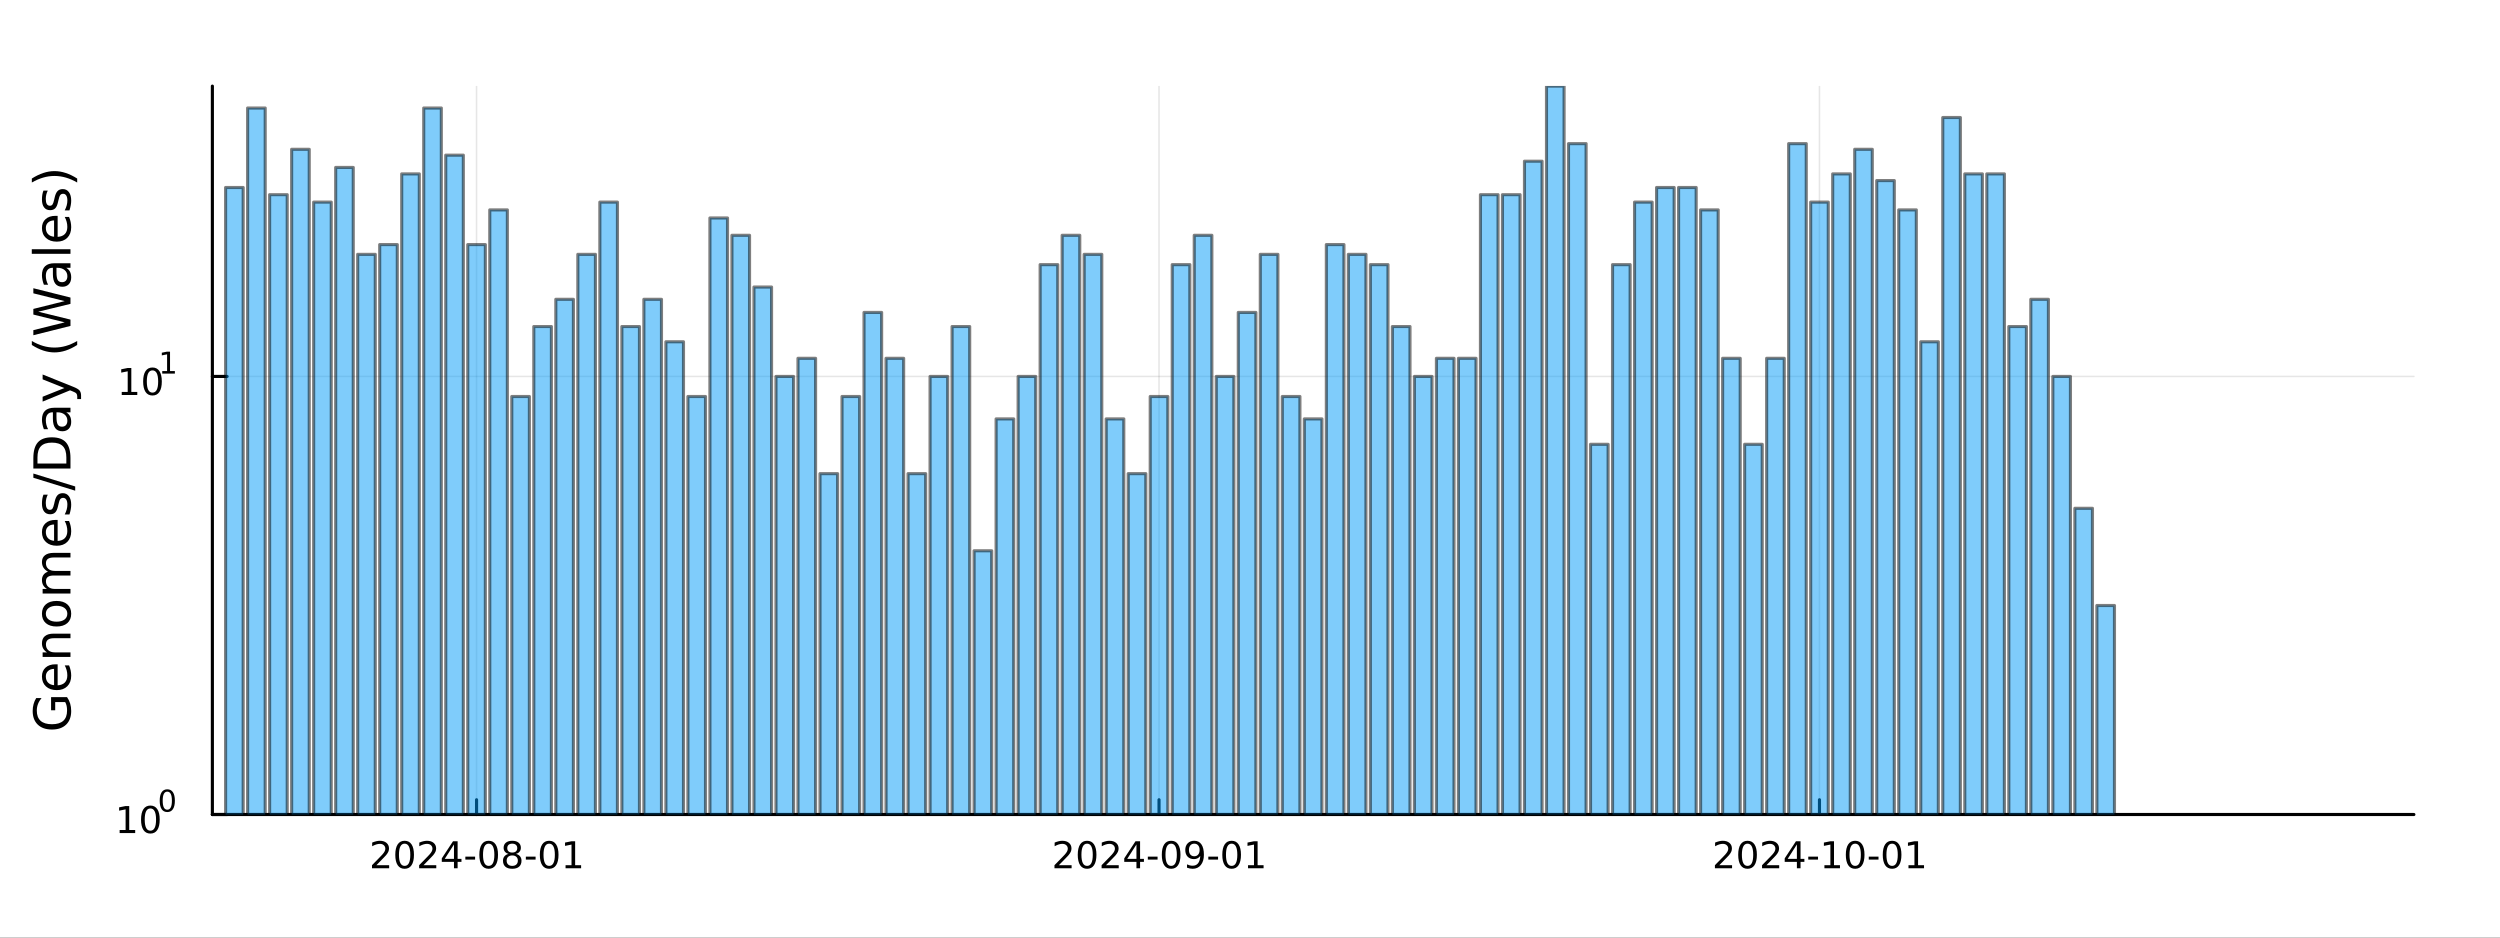 <?xml version="1.0" encoding="utf-8"?>
<svg xmlns="http://www.w3.org/2000/svg" xmlns:xlink="http://www.w3.org/1999/xlink" width="800" height="300" viewBox="0 0 3200 1200">
<rect x="0" y="0" width="3200" height="1200" fill="#333333" stroke="none"/>
<defs>
  <clipPath id="clip020">
    <rect x="0" y="0" width="3200" height="1200"/>
  </clipPath>
</defs>
<path clip-path="url(#clip020)" d="M0 1200 L3200 1200 L3200 0 L0 0  Z" fill="#ffffff" fill-rule="evenodd" fill-opacity="1"/>
<defs>
  <clipPath id="clip021">
    <rect x="640" y="0" width="2241" height="1200"/>
  </clipPath>
</defs>
<path clip-path="url(#clip020)" d="M271.839 1042.58 L3089.76 1042.58 L3089.76 110.236 L271.839 110.236  Z" fill="#ffffff" fill-rule="evenodd" fill-opacity="1"/>
<defs>
  <clipPath id="clip022">
    <rect x="271" y="110" width="2819" height="933"/>
  </clipPath>
</defs>
<polyline clip-path="url(#clip022)" style="stroke:#000000; stroke-linecap:round; stroke-linejoin:round; stroke-width:2; stroke-opacity:0.1; fill:none" points="609.99,1042.58 609.99,110.236 "/>
<polyline clip-path="url(#clip022)" style="stroke:#000000; stroke-linecap:round; stroke-linejoin:round; stroke-width:2; stroke-opacity:0.1; fill:none" points="1483.55,1042.58 1483.55,110.236 "/>
<polyline clip-path="url(#clip022)" style="stroke:#000000; stroke-linecap:round; stroke-linejoin:round; stroke-width:2; stroke-opacity:0.1; fill:none" points="2328.92,1042.58 2328.92,110.236 "/>
<polyline clip-path="url(#clip020)" style="stroke:#000000; stroke-linecap:round; stroke-linejoin:round; stroke-width:4; stroke-opacity:1; fill:none" points="271.839,1042.58 3089.76,1042.58 "/>
<polyline clip-path="url(#clip020)" style="stroke:#000000; stroke-linecap:round; stroke-linejoin:round; stroke-width:4; stroke-opacity:1; fill:none" points="609.99,1042.58 609.99,1023.68 "/>
<polyline clip-path="url(#clip020)" style="stroke:#000000; stroke-linecap:round; stroke-linejoin:round; stroke-width:4; stroke-opacity:1; fill:none" points="1483.55,1042.58 1483.55,1023.68 "/>
<polyline clip-path="url(#clip020)" style="stroke:#000000; stroke-linecap:round; stroke-linejoin:round; stroke-width:4; stroke-opacity:1; fill:none" points="2328.92,1042.58 2328.92,1023.68 "/>
<path clip-path="url(#clip020)" d="M481.785 1107.44 L498.104 1107.44 L498.104 1111.38 L476.16 1111.38 L476.16 1107.44 Q478.822 1104.69 483.405 1100.06 Q488.012 1095.4 489.192 1094.06 Q491.438 1091.54 492.317 1089.8 Q493.22 1088.04 493.22 1086.35 Q493.22 1083.6 491.276 1081.86 Q489.354 1080.13 486.252 1080.13 Q484.053 1080.13 481.6 1080.89 Q479.169 1081.65 476.391 1083.2 L476.391 1078.48 Q479.215 1077.35 481.669 1076.77 Q484.123 1076.19 486.16 1076.19 Q491.53 1076.19 494.725 1078.88 Q497.919 1081.56 497.919 1086.05 Q497.919 1088.18 497.109 1090.1 Q496.322 1092 494.215 1094.59 Q493.637 1095.26 490.535 1098.48 Q487.433 1101.68 481.785 1107.44 Z" fill="#000000" fill-rule="nonzero" fill-opacity="1" /><path clip-path="url(#clip020)" d="M517.919 1079.89 Q514.308 1079.89 512.479 1083.46 Q510.674 1087 510.674 1094.13 Q510.674 1101.24 512.479 1104.8 Q514.308 1108.34 517.919 1108.34 Q521.553 1108.34 523.359 1104.8 Q525.187 1101.24 525.187 1094.13 Q525.187 1087 523.359 1083.46 Q521.553 1079.89 517.919 1079.89 M517.919 1076.19 Q523.729 1076.19 526.785 1080.8 Q529.863 1085.38 529.863 1094.13 Q529.863 1102.86 526.785 1107.46 Q523.729 1112.05 517.919 1112.05 Q512.109 1112.05 509.03 1107.46 Q505.975 1102.86 505.975 1094.13 Q505.975 1085.38 509.03 1080.8 Q512.109 1076.19 517.919 1076.19 Z" fill="#000000" fill-rule="nonzero" fill-opacity="1" /><path clip-path="url(#clip020)" d="M542.109 1107.44 L558.428 1107.44 L558.428 1111.38 L536.484 1111.38 L536.484 1107.44 Q539.146 1104.69 543.729 1100.06 Q548.335 1095.4 549.516 1094.06 Q551.761 1091.54 552.641 1089.8 Q553.544 1088.04 553.544 1086.35 Q553.544 1083.6 551.599 1081.86 Q549.678 1080.13 546.576 1080.13 Q544.377 1080.13 541.923 1080.89 Q539.493 1081.65 536.715 1083.2 L536.715 1078.48 Q539.539 1077.35 541.993 1076.77 Q544.447 1076.19 546.484 1076.19 Q551.854 1076.19 555.048 1078.88 Q558.243 1081.56 558.243 1086.05 Q558.243 1088.18 557.433 1090.1 Q556.646 1092 554.539 1094.59 Q553.96 1095.26 550.859 1098.48 Q547.757 1101.68 542.109 1107.44 Z" fill="#000000" fill-rule="nonzero" fill-opacity="1" /><path clip-path="url(#clip020)" d="M581.09 1080.89 L569.284 1099.34 L581.09 1099.34 L581.09 1080.89 M579.863 1076.82 L585.743 1076.82 L585.743 1099.34 L590.673 1099.34 L590.673 1103.23 L585.743 1103.23 L585.743 1111.38 L581.09 1111.38 L581.09 1103.23 L565.488 1103.23 L565.488 1098.71 L579.863 1076.82 Z" fill="#000000" fill-rule="nonzero" fill-opacity="1" /><path clip-path="url(#clip020)" d="M595.65 1096.49 L608.127 1096.49 L608.127 1100.29 L595.65 1100.29 L595.65 1096.49 Z" fill="#000000" fill-rule="nonzero" fill-opacity="1" /><path clip-path="url(#clip020)" d="M625.511 1079.89 Q621.9 1079.89 620.071 1083.46 Q618.266 1087 618.266 1094.13 Q618.266 1101.24 620.071 1104.8 Q621.9 1108.34 625.511 1108.34 Q629.145 1108.34 630.951 1104.8 Q632.779 1101.24 632.779 1094.13 Q632.779 1087 630.951 1083.46 Q629.145 1079.89 625.511 1079.89 M625.511 1076.19 Q631.321 1076.19 634.377 1080.8 Q637.455 1085.38 637.455 1094.13 Q637.455 1102.86 634.377 1107.46 Q631.321 1112.05 625.511 1112.05 Q619.701 1112.05 616.622 1107.46 Q613.567 1102.86 613.567 1094.13 Q613.567 1085.38 616.622 1080.8 Q619.701 1076.19 625.511 1076.19 Z" fill="#000000" fill-rule="nonzero" fill-opacity="1" /><path clip-path="url(#clip020)" d="M655.673 1094.96 Q652.339 1094.96 650.418 1096.75 Q648.52 1098.53 648.52 1101.65 Q648.52 1104.78 650.418 1106.56 Q652.339 1108.34 655.673 1108.34 Q659.006 1108.34 660.927 1106.56 Q662.849 1104.76 662.849 1101.65 Q662.849 1098.53 660.927 1096.75 Q659.029 1094.96 655.673 1094.96 M650.997 1092.97 Q647.988 1092.23 646.298 1090.17 Q644.631 1088.11 644.631 1085.15 Q644.631 1081.01 647.571 1078.6 Q650.534 1076.19 655.673 1076.19 Q660.835 1076.19 663.775 1078.6 Q666.714 1081.01 666.714 1085.15 Q666.714 1088.11 665.025 1090.17 Q663.358 1092.23 660.372 1092.97 Q663.751 1093.76 665.626 1096.05 Q667.525 1098.34 667.525 1101.65 Q667.525 1106.68 664.446 1109.36 Q661.39 1112.05 655.673 1112.05 Q649.955 1112.05 646.877 1109.36 Q643.821 1106.68 643.821 1101.65 Q643.821 1098.34 645.719 1096.05 Q647.617 1093.76 650.997 1092.97 M649.284 1085.59 Q649.284 1088.27 650.951 1089.78 Q652.64 1091.28 655.673 1091.28 Q658.682 1091.28 660.372 1089.78 Q662.085 1088.27 662.085 1085.59 Q662.085 1082.9 660.372 1081.4 Q658.682 1079.89 655.673 1079.89 Q652.64 1079.89 650.951 1081.4 Q649.284 1082.9 649.284 1085.59 Z" fill="#000000" fill-rule="nonzero" fill-opacity="1" /><path clip-path="url(#clip020)" d="M673.08 1096.49 L685.557 1096.49 L685.557 1100.29 L673.08 1100.29 L673.08 1096.49 Z" fill="#000000" fill-rule="nonzero" fill-opacity="1" /><path clip-path="url(#clip020)" d="M702.941 1079.89 Q699.33 1079.89 697.501 1083.46 Q695.696 1087 695.696 1094.13 Q695.696 1101.24 697.501 1104.8 Q699.33 1108.34 702.941 1108.34 Q706.575 1108.34 708.381 1104.8 Q710.21 1101.24 710.21 1094.13 Q710.21 1087 708.381 1083.46 Q706.575 1079.89 702.941 1079.89 M702.941 1076.19 Q708.751 1076.19 711.807 1080.8 Q714.885 1085.38 714.885 1094.13 Q714.885 1102.86 711.807 1107.46 Q708.751 1112.05 702.941 1112.05 Q697.131 1112.05 694.052 1107.46 Q690.997 1102.86 690.997 1094.13 Q690.997 1085.38 694.052 1080.8 Q697.131 1076.19 702.941 1076.19 Z" fill="#000000" fill-rule="nonzero" fill-opacity="1" /><path clip-path="url(#clip020)" d="M723.913 1107.44 L731.552 1107.44 L731.552 1081.07 L723.242 1082.74 L723.242 1078.48 L731.506 1076.82 L736.182 1076.82 L736.182 1107.44 L743.82 1107.44 L743.82 1111.38 L723.913 1111.38 L723.913 1107.44 Z" fill="#000000" fill-rule="nonzero" fill-opacity="1" /><path clip-path="url(#clip020)" d="M1355.34 1107.44 L1371.66 1107.44 L1371.66 1111.38 L1349.72 1111.38 L1349.72 1107.44 Q1352.38 1104.69 1356.96 1100.06 Q1361.57 1095.4 1362.75 1094.06 Q1364.99 1091.54 1365.87 1089.8 Q1366.78 1088.04 1366.78 1086.35 Q1366.78 1083.6 1364.83 1081.86 Q1362.91 1080.13 1359.81 1080.13 Q1357.61 1080.13 1355.16 1080.89 Q1352.73 1081.65 1349.95 1083.2 L1349.95 1078.48 Q1352.77 1077.35 1355.23 1076.77 Q1357.68 1076.19 1359.72 1076.19 Q1365.09 1076.19 1368.28 1078.88 Q1371.48 1081.56 1371.48 1086.05 Q1371.48 1088.18 1370.67 1090.1 Q1369.88 1092 1367.77 1094.59 Q1367.19 1095.26 1364.09 1098.48 Q1360.99 1101.68 1355.34 1107.44 Z" fill="#000000" fill-rule="nonzero" fill-opacity="1" /><path clip-path="url(#clip020)" d="M1391.48 1079.89 Q1387.86 1079.89 1386.04 1083.46 Q1384.23 1087 1384.23 1094.13 Q1384.23 1101.24 1386.04 1104.8 Q1387.86 1108.34 1391.48 1108.34 Q1395.11 1108.34 1396.92 1104.8 Q1398.74 1101.24 1398.74 1094.13 Q1398.74 1087 1396.92 1083.46 Q1395.11 1079.89 1391.48 1079.89 M1391.48 1076.19 Q1397.29 1076.19 1400.34 1080.8 Q1403.42 1085.38 1403.42 1094.13 Q1403.42 1102.86 1400.34 1107.46 Q1397.29 1112.05 1391.48 1112.05 Q1385.67 1112.05 1382.59 1107.46 Q1379.53 1102.86 1379.53 1094.13 Q1379.53 1085.38 1382.59 1080.8 Q1385.67 1076.19 1391.48 1076.19 Z" fill="#000000" fill-rule="nonzero" fill-opacity="1" /><path clip-path="url(#clip020)" d="M1415.67 1107.44 L1431.98 1107.44 L1431.98 1111.38 L1410.04 1111.38 L1410.04 1107.44 Q1412.7 1104.69 1417.29 1100.06 Q1421.89 1095.4 1423.07 1094.06 Q1425.32 1091.54 1426.2 1089.8 Q1427.1 1088.04 1427.1 1086.35 Q1427.1 1083.6 1425.16 1081.86 Q1423.23 1080.13 1420.13 1080.13 Q1417.93 1080.13 1415.48 1080.89 Q1413.05 1081.65 1410.27 1083.2 L1410.27 1078.48 Q1413.1 1077.35 1415.55 1076.77 Q1418 1076.19 1420.04 1076.19 Q1425.41 1076.19 1428.6 1078.88 Q1431.8 1081.56 1431.8 1086.05 Q1431.8 1088.18 1430.99 1090.1 Q1430.2 1092 1428.1 1094.59 Q1427.52 1095.26 1424.42 1098.48 Q1421.31 1101.68 1415.67 1107.44 Z" fill="#000000" fill-rule="nonzero" fill-opacity="1" /><path clip-path="url(#clip020)" d="M1454.65 1080.89 L1442.84 1099.34 L1454.65 1099.34 L1454.65 1080.89 M1453.42 1076.82 L1459.3 1076.82 L1459.3 1099.34 L1464.23 1099.34 L1464.23 1103.23 L1459.3 1103.23 L1459.3 1111.38 L1454.65 1111.38 L1454.65 1103.23 L1439.04 1103.23 L1439.04 1098.71 L1453.42 1076.82 Z" fill="#000000" fill-rule="nonzero" fill-opacity="1" /><path clip-path="url(#clip020)" d="M1469.21 1096.49 L1481.68 1096.49 L1481.68 1100.29 L1469.21 1100.29 L1469.21 1096.49 Z" fill="#000000" fill-rule="nonzero" fill-opacity="1" /><path clip-path="url(#clip020)" d="M1499.07 1079.89 Q1495.46 1079.89 1493.63 1083.46 Q1491.82 1087 1491.82 1094.13 Q1491.82 1101.24 1493.63 1104.8 Q1495.46 1108.34 1499.07 1108.34 Q1502.7 1108.34 1504.51 1104.8 Q1506.34 1101.24 1506.34 1094.13 Q1506.34 1087 1504.51 1083.46 Q1502.7 1079.89 1499.07 1079.89 M1499.07 1076.19 Q1504.88 1076.19 1507.93 1080.8 Q1511.01 1085.38 1511.01 1094.13 Q1511.01 1102.86 1507.93 1107.46 Q1504.88 1112.05 1499.07 1112.05 Q1493.26 1112.05 1490.18 1107.46 Q1487.12 1102.86 1487.12 1094.13 Q1487.12 1085.38 1490.18 1080.8 Q1493.26 1076.19 1499.07 1076.19 Z" fill="#000000" fill-rule="nonzero" fill-opacity="1" /><path clip-path="url(#clip020)" d="M1519.37 1110.66 L1519.37 1106.4 Q1521.13 1107.23 1522.93 1107.67 Q1524.74 1108.11 1526.47 1108.11 Q1531.1 1108.11 1533.53 1105.01 Q1535.99 1101.89 1536.34 1095.54 Q1534.99 1097.53 1532.93 1098.6 Q1530.87 1099.66 1528.37 1099.66 Q1523.19 1099.66 1520.16 1096.54 Q1517.15 1093.39 1517.15 1087.95 Q1517.15 1082.63 1520.29 1079.41 Q1523.44 1076.19 1528.67 1076.19 Q1534.67 1076.19 1537.82 1080.8 Q1540.99 1085.38 1540.99 1094.13 Q1540.99 1102.3 1537.1 1107.19 Q1533.23 1112.05 1526.68 1112.05 Q1524.92 1112.05 1523.12 1111.7 Q1521.31 1111.35 1519.37 1110.66 M1528.67 1096.01 Q1531.82 1096.01 1533.65 1093.85 Q1535.5 1091.7 1535.5 1087.95 Q1535.5 1084.22 1533.65 1082.07 Q1531.82 1079.89 1528.67 1079.89 Q1525.53 1079.89 1523.67 1082.07 Q1521.85 1084.22 1521.85 1087.95 Q1521.85 1091.7 1523.67 1093.85 Q1525.53 1096.01 1528.67 1096.01 Z" fill="#000000" fill-rule="nonzero" fill-opacity="1" /><path clip-path="url(#clip020)" d="M1546.64 1096.49 L1559.11 1096.49 L1559.11 1100.29 L1546.64 1100.29 L1546.64 1096.49 Z" fill="#000000" fill-rule="nonzero" fill-opacity="1" /><path clip-path="url(#clip020)" d="M1576.5 1079.89 Q1572.89 1079.89 1571.06 1083.46 Q1569.25 1087 1569.25 1094.13 Q1569.25 1101.24 1571.06 1104.8 Q1572.89 1108.34 1576.5 1108.34 Q1580.13 1108.34 1581.94 1104.8 Q1583.77 1101.24 1583.77 1094.13 Q1583.77 1087 1581.94 1083.46 Q1580.13 1079.89 1576.5 1079.89 M1576.5 1076.19 Q1582.31 1076.19 1585.36 1080.8 Q1588.44 1085.38 1588.44 1094.13 Q1588.44 1102.86 1585.36 1107.46 Q1582.31 1112.05 1576.5 1112.05 Q1570.69 1112.05 1567.61 1107.46 Q1564.55 1102.86 1564.55 1094.13 Q1564.55 1085.38 1567.61 1080.8 Q1570.69 1076.19 1576.5 1076.19 Z" fill="#000000" fill-rule="nonzero" fill-opacity="1" /><path clip-path="url(#clip020)" d="M1597.47 1107.44 L1605.11 1107.44 L1605.11 1081.07 L1596.8 1082.74 L1596.8 1078.48 L1605.06 1076.82 L1609.74 1076.82 L1609.74 1107.44 L1617.38 1107.44 L1617.38 1111.38 L1597.47 1111.38 L1597.47 1107.44 Z" fill="#000000" fill-rule="nonzero" fill-opacity="1" /><path clip-path="url(#clip020)" d="M2200.72 1107.44 L2217.04 1107.44 L2217.04 1111.38 L2195.09 1111.38 L2195.09 1107.44 Q2197.76 1104.69 2202.34 1100.06 Q2206.95 1095.4 2208.13 1094.06 Q2210.37 1091.54 2211.25 1089.8 Q2212.15 1088.04 2212.15 1086.35 Q2212.15 1083.6 2210.21 1081.86 Q2208.29 1080.13 2205.19 1080.13 Q2202.99 1080.13 2200.53 1080.89 Q2198.1 1081.65 2195.33 1083.2 L2195.33 1078.48 Q2198.15 1077.35 2200.6 1076.77 Q2203.06 1076.19 2205.09 1076.19 Q2210.46 1076.19 2213.66 1078.88 Q2216.85 1081.56 2216.85 1086.05 Q2216.85 1088.18 2216.04 1090.1 Q2215.26 1092 2213.15 1094.59 Q2212.57 1095.26 2209.47 1098.48 Q2206.37 1101.68 2200.72 1107.44 Z" fill="#000000" fill-rule="nonzero" fill-opacity="1" /><path clip-path="url(#clip020)" d="M2236.85 1079.89 Q2233.24 1079.89 2231.41 1083.46 Q2229.61 1087 2229.61 1094.13 Q2229.61 1101.24 2231.41 1104.8 Q2233.24 1108.34 2236.85 1108.34 Q2240.49 1108.34 2242.29 1104.8 Q2244.12 1101.24 2244.12 1094.13 Q2244.12 1087 2242.29 1083.46 Q2240.49 1079.89 2236.85 1079.89 M2236.85 1076.19 Q2242.66 1076.19 2245.72 1080.8 Q2248.8 1085.38 2248.8 1094.13 Q2248.8 1102.86 2245.72 1107.46 Q2242.66 1112.05 2236.85 1112.05 Q2231.04 1112.05 2227.96 1107.46 Q2224.91 1102.86 2224.91 1094.13 Q2224.91 1085.38 2227.96 1080.8 Q2231.04 1076.19 2236.85 1076.19 Z" fill="#000000" fill-rule="nonzero" fill-opacity="1" /><path clip-path="url(#clip020)" d="M2261.04 1107.44 L2277.36 1107.44 L2277.36 1111.38 L2255.42 1111.38 L2255.42 1107.44 Q2258.08 1104.69 2262.66 1100.06 Q2267.27 1095.4 2268.45 1094.06 Q2270.7 1091.54 2271.57 1089.8 Q2272.48 1088.04 2272.48 1086.35 Q2272.48 1083.6 2270.53 1081.86 Q2268.61 1080.13 2265.51 1080.13 Q2263.31 1080.13 2260.86 1080.89 Q2258.43 1081.65 2255.65 1083.2 L2255.65 1078.48 Q2258.47 1077.35 2260.93 1076.77 Q2263.38 1076.19 2265.42 1076.19 Q2270.79 1076.19 2273.98 1078.88 Q2277.18 1081.56 2277.18 1086.05 Q2277.18 1088.18 2276.37 1090.1 Q2275.58 1092 2273.47 1094.59 Q2272.89 1095.26 2269.79 1098.48 Q2266.69 1101.68 2261.04 1107.44 Z" fill="#000000" fill-rule="nonzero" fill-opacity="1" /><path clip-path="url(#clip020)" d="M2300.02 1080.89 L2288.22 1099.34 L2300.02 1099.34 L2300.02 1080.89 M2298.8 1076.82 L2304.68 1076.82 L2304.68 1099.34 L2309.61 1099.34 L2309.61 1103.23 L2304.68 1103.23 L2304.68 1111.38 L2300.02 1111.38 L2300.02 1103.23 L2284.42 1103.23 L2284.42 1098.71 L2298.8 1076.82 Z" fill="#000000" fill-rule="nonzero" fill-opacity="1" /><path clip-path="url(#clip020)" d="M2314.58 1096.49 L2327.06 1096.49 L2327.06 1100.29 L2314.58 1100.29 L2314.58 1096.49 Z" fill="#000000" fill-rule="nonzero" fill-opacity="1" /><path clip-path="url(#clip020)" d="M2335.26 1107.44 L2342.89 1107.44 L2342.89 1081.07 L2334.58 1082.74 L2334.58 1078.48 L2342.85 1076.82 L2347.52 1076.82 L2347.52 1107.44 L2355.16 1107.44 L2355.16 1111.38 L2335.26 1111.38 L2335.26 1107.44 Z" fill="#000000" fill-rule="nonzero" fill-opacity="1" /><path clip-path="url(#clip020)" d="M2374.61 1079.89 Q2371 1079.89 2369.17 1083.46 Q2367.36 1087 2367.36 1094.13 Q2367.36 1101.24 2369.17 1104.8 Q2371 1108.34 2374.61 1108.34 Q2378.24 1108.34 2380.05 1104.8 Q2381.88 1101.24 2381.88 1094.13 Q2381.88 1087 2380.05 1083.46 Q2378.24 1079.89 2374.61 1079.89 M2374.61 1076.19 Q2380.42 1076.19 2383.47 1080.8 Q2386.55 1085.38 2386.55 1094.13 Q2386.55 1102.86 2383.47 1107.46 Q2380.42 1112.05 2374.61 1112.05 Q2368.8 1112.05 2365.72 1107.46 Q2362.66 1102.86 2362.66 1094.13 Q2362.66 1085.38 2365.72 1080.8 Q2368.8 1076.19 2374.61 1076.19 Z" fill="#000000" fill-rule="nonzero" fill-opacity="1" /><path clip-path="url(#clip020)" d="M2392.01 1096.49 L2404.49 1096.49 L2404.49 1100.29 L2392.01 1100.29 L2392.01 1096.49 Z" fill="#000000" fill-rule="nonzero" fill-opacity="1" /><path clip-path="url(#clip020)" d="M2421.88 1079.89 Q2418.26 1079.89 2416.44 1083.46 Q2414.63 1087 2414.63 1094.13 Q2414.63 1101.24 2416.44 1104.8 Q2418.26 1108.34 2421.88 1108.34 Q2425.51 1108.34 2427.31 1104.8 Q2429.14 1101.24 2429.14 1094.13 Q2429.14 1087 2427.31 1083.46 Q2425.51 1079.89 2421.88 1079.89 M2421.88 1076.19 Q2427.69 1076.19 2430.74 1080.8 Q2433.82 1085.38 2433.82 1094.13 Q2433.82 1102.86 2430.74 1107.46 Q2427.69 1112.05 2421.88 1112.05 Q2416.06 1112.05 2412.99 1107.46 Q2409.93 1102.86 2409.93 1094.13 Q2409.93 1085.38 2412.99 1080.8 Q2416.06 1076.19 2421.88 1076.19 Z" fill="#000000" fill-rule="nonzero" fill-opacity="1" /><path clip-path="url(#clip020)" d="M2442.85 1107.44 L2450.49 1107.44 L2450.49 1081.07 L2442.18 1082.74 L2442.18 1078.48 L2450.44 1076.82 L2455.12 1076.82 L2455.12 1107.44 L2462.75 1107.44 L2462.75 1111.38 L2442.85 1111.38 L2442.85 1107.44 Z" fill="#000000" fill-rule="nonzero" fill-opacity="1" /><polyline clip-path="url(#clip022)" style="stroke:#000000; stroke-linecap:round; stroke-linejoin:round; stroke-width:2; stroke-opacity:0.1; fill:none" points="271.839,1042.58 3089.76,1042.58 "/>
<polyline clip-path="url(#clip022)" style="stroke:#000000; stroke-linecap:round; stroke-linejoin:round; stroke-width:2; stroke-opacity:0.1; fill:none" points="271.839,481.857 3089.76,481.857 "/>
<polyline clip-path="url(#clip020)" style="stroke:#000000; stroke-linecap:round; stroke-linejoin:round; stroke-width:4; stroke-opacity:1; fill:none" points="271.839,1042.58 271.839,110.236 "/>
<polyline clip-path="url(#clip020)" style="stroke:#000000; stroke-linecap:round; stroke-linejoin:round; stroke-width:4; stroke-opacity:1; fill:none" points="271.839,1042.58 290.737,1042.58 "/>
<polyline clip-path="url(#clip020)" style="stroke:#000000; stroke-linecap:round; stroke-linejoin:round; stroke-width:4; stroke-opacity:1; fill:none" points="271.839,481.857 290.737,481.857 "/>
<path clip-path="url(#clip020)" d="M153.134 1062.37 L160.772 1062.37 L160.772 1036 L152.462 1037.67 L152.462 1033.41 L160.726 1031.74 L165.402 1031.74 L165.402 1062.37 L173.041 1062.37 L173.041 1066.3 L153.134 1066.3 L153.134 1062.37 Z" fill="#000000" fill-rule="nonzero" fill-opacity="1" /><path clip-path="url(#clip020)" d="M192.485 1034.82 Q188.874 1034.82 187.045 1038.39 Q185.24 1041.93 185.24 1049.06 Q185.24 1056.16 187.045 1059.73 Q188.874 1063.27 192.485 1063.27 Q196.119 1063.27 197.925 1059.73 Q199.754 1056.16 199.754 1049.06 Q199.754 1041.93 197.925 1038.39 Q196.119 1034.82 192.485 1034.82 M192.485 1031.12 Q198.295 1031.12 201.351 1035.72 Q204.43 1040.31 204.43 1049.06 Q204.43 1057.78 201.351 1062.39 Q198.295 1066.97 192.485 1066.97 Q186.675 1066.97 183.596 1062.39 Q180.541 1057.78 180.541 1049.06 Q180.541 1040.31 183.596 1035.72 Q186.675 1031.12 192.485 1031.12 Z" fill="#000000" fill-rule="nonzero" fill-opacity="1" /><path clip-path="url(#clip020)" d="M214.134 1013.31 Q211.2 1013.31 209.715 1016.21 Q208.248 1019.09 208.248 1024.88 Q208.248 1030.66 209.715 1033.55 Q211.2 1036.43 214.134 1036.43 Q217.087 1036.43 218.554 1033.55 Q220.04 1030.66 220.04 1024.88 Q220.04 1019.09 218.554 1016.21 Q217.087 1013.31 214.134 1013.31 M214.134 1010.31 Q218.855 1010.31 221.338 1014.05 Q223.839 1017.77 223.839 1024.88 Q223.839 1031.97 221.338 1035.71 Q218.855 1039.44 214.134 1039.44 Q209.414 1039.44 206.912 1035.71 Q204.43 1031.97 204.43 1024.88 Q204.43 1017.77 206.912 1014.05 Q209.414 1010.31 214.134 1010.31 Z" fill="#000000" fill-rule="nonzero" fill-opacity="1" /><path clip-path="url(#clip020)" d="M155.823 501.649 L163.462 501.649 L163.462 475.284 L155.152 476.95 L155.152 472.691 L163.416 471.025 L168.092 471.025 L168.092 501.649 L175.73 501.649 L175.73 505.585 L155.823 505.585 L155.823 501.649 Z" fill="#000000" fill-rule="nonzero" fill-opacity="1" /><path clip-path="url(#clip020)" d="M195.175 474.103 Q191.564 474.103 189.735 477.668 Q187.929 481.21 187.929 488.339 Q187.929 495.446 189.735 499.011 Q191.564 502.552 195.175 502.552 Q198.809 502.552 200.615 499.011 Q202.443 495.446 202.443 488.339 Q202.443 481.21 200.615 477.668 Q198.809 474.103 195.175 474.103 M195.175 470.4 Q200.985 470.4 204.04 475.006 Q207.119 479.589 207.119 488.339 Q207.119 497.066 204.04 501.673 Q200.985 506.256 195.175 506.256 Q189.365 506.256 186.286 501.673 Q183.23 497.066 183.23 488.339 Q183.23 479.589 186.286 475.006 Q189.365 470.4 195.175 470.4 Z" fill="#000000" fill-rule="nonzero" fill-opacity="1" /><path clip-path="url(#clip020)" d="M207.665 474.977 L213.871 474.977 L213.871 453.555 L207.119 454.909 L207.119 451.448 L213.833 450.094 L217.633 450.094 L217.633 474.977 L223.839 474.977 L223.839 478.174 L207.665 478.174 L207.665 474.977 Z" fill="#000000" fill-rule="nonzero" fill-opacity="1" /><path clip-path="url(#clip020)" d="M83.427 898.654 L70.664 898.654 L70.664 909.157 L65.38 909.157 L65.38 892.288 L85.782 892.288 Q88.424 896.012 89.793 900.5 Q91.129 904.988 91.129 910.08 Q91.129 921.22 84.636 927.522 Q78.111 933.793 66.494 933.793 Q54.845 933.793 48.352 927.522 Q41.827 921.22 41.827 910.08 Q41.827 905.433 42.973 901.264 Q44.119 897.063 46.347 893.53 L53.19 893.53 Q50.166 897.094 48.638 901.105 Q47.11 905.115 47.11 909.539 Q47.11 918.26 51.98 922.653 Q56.85 927.013 66.494 927.013 Q76.106 927.013 80.976 922.653 Q85.846 918.26 85.846 909.539 Q85.846 906.134 85.273 903.46 Q84.668 900.786 83.427 898.654 Z" fill="#000000" fill-rule="nonzero" fill-opacity="1" /><path clip-path="url(#clip020)" d="M70.918 850.306 L73.783 850.306 L73.783 877.233 Q79.83 876.851 83.013 873.605 Q86.164 870.327 86.164 864.502 Q86.164 861.128 85.337 857.977 Q84.509 854.794 82.854 851.675 L88.392 851.675 Q89.729 854.826 90.429 858.136 Q91.129 861.446 91.129 864.852 Q91.129 873.382 86.164 878.379 Q81.199 883.344 72.732 883.344 Q63.98 883.344 58.855 878.634 Q53.699 873.891 53.699 865.871 Q53.699 858.677 58.346 854.508 Q62.961 850.306 70.918 850.306 M69.2 856.163 Q64.393 856.227 61.529 858.868 Q58.664 861.478 58.664 865.807 Q58.664 870.709 61.433 873.669 Q64.202 876.597 69.231 877.042 L69.2 856.163 Z" fill="#000000" fill-rule="nonzero" fill-opacity="1" /><path clip-path="url(#clip020)" d="M68.69 811.062 L90.206 811.062 L90.206 816.918 L68.881 816.918 Q63.82 816.918 61.306 818.892 Q58.791 820.865 58.791 824.812 Q58.791 829.554 61.815 832.291 Q64.839 835.029 70.059 835.029 L90.206 835.029 L90.206 840.917 L54.558 840.917 L54.558 835.029 L60.096 835.029 Q56.882 832.928 55.29 830.095 Q53.699 827.231 53.699 823.507 Q53.699 817.364 57.518 814.213 Q61.306 811.062 68.69 811.062 Z" fill="#000000" fill-rule="nonzero" fill-opacity="1" /><path clip-path="url(#clip020)" d="M58.664 785.567 Q58.664 790.278 62.356 793.015 Q66.017 795.752 72.414 795.752 Q78.812 795.752 82.504 793.047 Q86.164 790.31 86.164 785.567 Q86.164 780.888 82.472 778.151 Q78.78 775.414 72.414 775.414 Q66.08 775.414 62.388 778.151 Q58.664 780.888 58.664 785.567 M53.699 785.567 Q53.699 777.928 58.664 773.568 Q63.63 769.207 72.414 769.207 Q81.167 769.207 86.164 773.568 Q91.129 777.928 91.129 785.567 Q91.129 793.238 86.164 797.598 Q81.167 801.927 72.414 801.927 Q63.63 801.927 58.664 797.598 Q53.699 793.238 53.699 785.567 Z" fill="#000000" fill-rule="nonzero" fill-opacity="1" /><path clip-path="url(#clip020)" d="M61.401 731.745 Q57.455 729.549 55.577 726.493 Q53.699 723.438 53.699 719.3 Q53.699 713.73 57.614 710.706 Q61.497 707.683 68.69 707.683 L90.206 707.683 L90.206 713.571 L68.881 713.571 Q63.757 713.571 61.274 715.385 Q58.791 717.2 58.791 720.923 Q58.791 725.475 61.815 728.117 Q64.839 730.758 70.059 730.758 L90.206 730.758 L90.206 736.647 L68.881 736.647 Q63.725 736.647 61.274 738.461 Q58.791 740.275 58.791 744.063 Q58.791 748.551 61.847 751.192 Q64.871 753.834 70.059 753.834 L90.206 753.834 L90.206 759.722 L54.558 759.722 L54.558 753.834 L60.096 753.834 Q56.818 751.829 55.259 749.028 Q53.699 746.227 53.699 742.376 Q53.699 738.493 55.672 735.787 Q57.646 733.05 61.401 731.745 Z" fill="#000000" fill-rule="nonzero" fill-opacity="1" /><path clip-path="url(#clip020)" d="M70.918 665.51 L73.783 665.51 L73.783 692.437 Q79.83 692.055 83.013 688.808 Q86.164 685.53 86.164 679.705 Q86.164 676.332 85.337 673.181 Q84.509 669.998 82.854 666.879 L88.392 666.879 Q89.729 670.03 90.429 673.34 Q91.129 676.65 91.129 680.056 Q91.129 688.586 86.164 693.583 Q81.199 698.548 72.732 698.548 Q63.98 698.548 58.855 693.837 Q53.699 689.095 53.699 681.074 Q53.699 673.881 58.346 669.711 Q62.961 665.51 70.918 665.51 M69.2 671.366 Q64.393 671.43 61.529 674.072 Q58.664 676.682 58.664 681.01 Q58.664 685.912 61.433 688.872 Q64.202 691.8 69.231 692.246 L69.2 671.366 Z" fill="#000000" fill-rule="nonzero" fill-opacity="1" /><path clip-path="url(#clip020)" d="M55.609 633.172 L61.147 633.172 Q59.874 635.655 59.237 638.328 Q58.601 641.002 58.601 643.867 Q58.601 648.227 59.937 650.423 Q61.274 652.588 63.948 652.588 Q65.985 652.588 67.162 651.028 Q68.308 649.468 69.359 644.758 L69.804 642.753 Q71.141 636.514 73.592 633.904 Q76.011 631.262 80.371 631.262 Q85.337 631.262 88.233 635.209 Q91.129 639.124 91.129 645.999 Q91.129 648.864 90.556 651.983 Q90.015 655.07 88.901 658.508 L82.854 658.508 Q84.541 655.261 85.4 652.11 Q86.228 648.959 86.228 645.872 Q86.228 641.734 84.827 639.506 Q83.395 637.278 80.817 637.278 Q78.43 637.278 77.157 638.901 Q75.883 640.493 74.706 645.935 L74.228 647.972 Q73.082 653.415 70.727 655.834 Q68.34 658.253 64.202 658.253 Q59.173 658.253 56.436 654.688 Q53.699 651.123 53.699 644.567 Q53.699 641.32 54.176 638.456 Q54.654 635.591 55.609 633.172 Z" fill="#000000" fill-rule="nonzero" fill-opacity="1" /><path clip-path="url(#clip020)" d="M42.686 611.529 L42.686 606.118 L96.254 622.669 L96.254 628.08 L42.686 611.529 Z" fill="#000000" fill-rule="nonzero" fill-opacity="1" /><path clip-path="url(#clip020)" d="M47.97 593.291 L84.923 593.291 L84.923 585.525 Q84.923 575.69 80.467 571.138 Q76.011 566.555 66.398 566.555 Q56.85 566.555 52.426 571.138 Q47.97 575.69 47.97 585.525 L47.97 593.291 M42.686 599.72 L42.686 586.512 Q42.686 572.698 48.447 566.237 Q54.176 559.776 66.398 559.776 Q78.684 559.776 84.445 566.269 Q90.206 572.762 90.206 586.512 L90.206 599.72 L42.686 599.72 Z" fill="#000000" fill-rule="nonzero" fill-opacity="1" /><path clip-path="url(#clip020)" d="M72.287 533.581 Q72.287 540.678 73.91 543.416 Q75.533 546.153 79.448 546.153 Q82.567 546.153 84.413 544.116 Q86.228 542.047 86.228 538.514 Q86.228 533.644 82.79 530.716 Q79.321 527.756 73.592 527.756 L72.287 527.756 L72.287 533.581 M69.868 521.9 L90.206 521.9 L90.206 527.756 L84.795 527.756 Q88.042 529.761 89.602 532.753 Q91.129 535.745 91.129 540.074 Q91.129 545.548 88.074 548.795 Q84.986 552.009 79.83 552.009 Q73.815 552.009 70.759 547.999 Q67.704 543.957 67.704 535.968 L67.704 527.756 L67.131 527.756 Q63.088 527.756 60.892 530.43 Q58.664 533.071 58.664 537.878 Q58.664 540.933 59.396 543.829 Q60.128 546.726 61.592 549.399 L56.182 549.399 Q54.94 546.185 54.336 543.161 Q53.699 540.137 53.699 537.273 Q53.699 529.538 57.709 525.719 Q61.72 521.9 69.868 521.9 Z" fill="#000000" fill-rule="nonzero" fill-opacity="1" /><path clip-path="url(#clip020)" d="M93.516 495.005 Q99.882 497.487 101.824 499.842 Q103.765 502.198 103.765 506.144 L103.765 510.823 L98.864 510.823 L98.864 507.386 Q98.864 504.967 97.718 503.63 Q96.572 502.293 92.307 500.67 L89.633 499.62 L54.558 514.038 L54.558 507.831 L82.44 496.691 L54.558 485.551 L54.558 479.345 L93.516 495.005 Z" fill="#000000" fill-rule="nonzero" fill-opacity="1" /><path clip-path="url(#clip020)" d="M40.745 436.472 Q48.065 440.737 55.227 442.806 Q62.388 444.875 69.74 444.875 Q77.093 444.875 84.318 442.806 Q91.511 440.705 98.8 436.472 L98.8 441.564 Q91.32 446.339 84.095 448.726 Q76.87 451.081 69.74 451.081 Q62.643 451.081 55.45 448.726 Q48.256 446.371 40.745 441.564 L40.745 436.472 Z" fill="#000000" fill-rule="nonzero" fill-opacity="1" /><path clip-path="url(#clip020)" d="M42.686 429.088 L42.686 422.595 L82.854 412.6 L42.686 402.638 L42.686 395.413 L82.854 385.419 L42.686 375.457 L42.686 368.932 L90.206 380.867 L90.206 388.952 L48.956 398.978 L90.206 409.099 L90.206 417.184 L42.686 429.088 Z" fill="#000000" fill-rule="nonzero" fill-opacity="1" /><path clip-path="url(#clip020)" d="M72.287 348.625 Q72.287 355.723 73.91 358.46 Q75.533 361.197 79.448 361.197 Q82.567 361.197 84.413 359.16 Q86.228 357.091 86.228 353.559 Q86.228 348.689 82.79 345.761 Q79.321 342.8 73.592 342.8 L72.287 342.8 L72.287 348.625 M69.868 336.944 L90.206 336.944 L90.206 342.8 L84.795 342.8 Q88.042 344.806 89.602 347.798 Q91.129 350.789 91.129 355.118 Q91.129 360.593 88.074 363.839 Q84.986 367.054 79.83 367.054 Q73.815 367.054 70.759 363.043 Q67.704 359.001 67.704 351.012 L67.704 342.8 L67.131 342.8 Q63.088 342.8 60.892 345.474 Q58.664 348.116 58.664 352.922 Q58.664 355.977 59.396 358.874 Q60.128 361.77 61.592 364.444 L56.182 364.444 Q54.94 361.229 54.336 358.205 Q53.699 355.182 53.699 352.317 Q53.699 344.583 57.709 340.763 Q61.72 336.944 69.868 336.944 Z" fill="#000000" fill-rule="nonzero" fill-opacity="1" /><path clip-path="url(#clip020)" d="M40.681 324.881 L40.681 319.025 L90.206 319.025 L90.206 324.881 L40.681 324.881 Z" fill="#000000" fill-rule="nonzero" fill-opacity="1" /><path clip-path="url(#clip020)" d="M70.918 276.279 L73.783 276.279 L73.783 303.206 Q79.83 302.824 83.013 299.577 Q86.164 296.299 86.164 290.474 Q86.164 287.101 85.337 283.95 Q84.509 280.767 82.854 277.647 L88.392 277.647 Q89.729 280.798 90.429 284.109 Q91.129 287.419 91.129 290.824 Q91.129 299.355 86.164 304.352 Q81.199 309.317 72.732 309.317 Q63.98 309.317 58.855 304.606 Q53.699 299.864 53.699 291.843 Q53.699 284.65 58.346 280.48 Q62.961 276.279 70.918 276.279 M69.2 282.135 Q64.393 282.199 61.529 284.841 Q58.664 287.451 58.664 291.779 Q58.664 296.681 61.433 299.641 Q64.202 302.569 69.231 303.015 L69.2 282.135 Z" fill="#000000" fill-rule="nonzero" fill-opacity="1" /><path clip-path="url(#clip020)" d="M55.609 243.941 L61.147 243.941 Q59.874 246.424 59.237 249.097 Q58.601 251.771 58.601 254.635 Q58.601 258.996 59.937 261.192 Q61.274 263.356 63.948 263.356 Q65.985 263.356 67.162 261.797 Q68.308 260.237 69.359 255.527 L69.804 253.521 Q71.141 247.283 73.592 244.673 Q76.011 242.031 80.371 242.031 Q85.337 242.031 88.233 245.978 Q91.129 249.893 91.129 256.768 Q91.129 259.633 90.556 262.752 Q90.015 265.839 88.901 269.277 L82.854 269.277 Q84.541 266.03 85.4 262.879 Q86.228 259.728 86.228 256.641 Q86.228 252.503 84.827 250.275 Q83.395 248.047 80.817 248.047 Q78.43 248.047 77.157 249.67 Q75.883 251.262 74.706 256.704 L74.228 258.741 Q73.082 264.184 70.727 266.603 Q68.34 269.022 64.202 269.022 Q59.173 269.022 56.436 265.457 Q53.699 261.892 53.699 255.336 Q53.699 252.089 54.176 249.225 Q54.654 246.36 55.609 243.941 Z" fill="#000000" fill-rule="nonzero" fill-opacity="1" /><path clip-path="url(#clip020)" d="M40.745 233.629 L40.745 228.536 Q48.256 223.762 55.45 221.406 Q62.643 219.019 69.74 219.019 Q76.87 219.019 84.095 221.406 Q91.32 223.762 98.8 228.536 L98.8 233.629 Q91.511 229.395 84.318 227.327 Q77.093 225.226 69.74 225.226 Q62.388 225.226 55.227 227.327 Q48.065 229.395 40.745 233.629 Z" fill="#000000" fill-rule="nonzero" fill-opacity="1" /><path clip-path="url(#clip022)" d="M288.747 239.983 L288.747 1042.58 L311.29 1042.58 L311.29 239.983 L288.747 239.983 L288.747 239.983  Z" fill="#009af9" fill-rule="evenodd" fill-opacity="0.5"/>
<polyline clip-path="url(#clip022)" style="stroke:#000000; stroke-linecap:round; stroke-linejoin:round; stroke-width:4; stroke-opacity:0.5; fill:none" points="288.747,239.983 288.747,1042.58 311.29,1042.58 311.29,239.983 288.747,239.983 "/>
<path clip-path="url(#clip022)" d="M316.926 138.258 L316.926 1042.58 L339.469 1042.58 L339.469 138.258 L316.926 138.258 L316.926 138.258  Z" fill="#009af9" fill-rule="evenodd" fill-opacity="0.5"/>
<polyline clip-path="url(#clip022)" style="stroke:#000000; stroke-linecap:round; stroke-linejoin:round; stroke-width:4; stroke-opacity:0.5; fill:none" points="316.926,138.258 316.926,1042.58 339.469,1042.58 339.469,138.258 316.926,138.258 "/>
<path clip-path="url(#clip022)" d="M345.105 249.174 L345.105 1042.58 L367.649 1042.58 L367.649 249.174 L345.105 249.174 L345.105 249.174  Z" fill="#009af9" fill-rule="evenodd" fill-opacity="0.5"/>
<polyline clip-path="url(#clip022)" style="stroke:#000000; stroke-linecap:round; stroke-linejoin:round; stroke-width:4; stroke-opacity:0.5; fill:none" points="345.105,249.174 345.105,1042.58 367.649,1042.58 367.649,249.174 345.105,249.174 "/>
<path clip-path="url(#clip022)" d="M373.285 191.116 L373.285 1042.58 L395.828 1042.58 L395.828 191.116 L373.285 191.116 L373.285 191.116  Z" fill="#009af9" fill-rule="evenodd" fill-opacity="0.5"/>
<polyline clip-path="url(#clip022)" style="stroke:#000000; stroke-linecap:round; stroke-linejoin:round; stroke-width:4; stroke-opacity:0.5; fill:none" points="373.285,191.116 373.285,1042.58 395.828,1042.58 395.828,191.116 373.285,191.116 "/>
<path clip-path="url(#clip022)" d="M401.464 258.725 L401.464 1042.58 L424.007 1042.58 L424.007 258.725 L401.464 258.725 L401.464 258.725  Z" fill="#009af9" fill-rule="evenodd" fill-opacity="0.5"/>
<polyline clip-path="url(#clip022)" style="stroke:#000000; stroke-linecap:round; stroke-linejoin:round; stroke-width:4; stroke-opacity:0.5; fill:none" points="401.464,258.725 401.464,1042.58 424.007,1042.58 424.007,258.725 401.464,258.725 "/>
<path clip-path="url(#clip022)" d="M429.643 214.326 L429.643 1042.58 L452.186 1042.58 L452.186 214.326 L429.643 214.326 L429.643 214.326  Z" fill="#009af9" fill-rule="evenodd" fill-opacity="0.5"/>
<polyline clip-path="url(#clip022)" style="stroke:#000000; stroke-linecap:round; stroke-linejoin:round; stroke-width:4; stroke-opacity:0.5; fill:none" points="429.643,214.326 429.643,1042.58 452.186,1042.58 452.186,214.326 429.643,214.326 "/>
<path clip-path="url(#clip022)" d="M457.822 325.555 L457.822 1042.58 L480.366 1042.58 L480.366 325.555 L457.822 325.555 L457.822 325.555  Z" fill="#009af9" fill-rule="evenodd" fill-opacity="0.5"/>
<polyline clip-path="url(#clip022)" style="stroke:#000000; stroke-linecap:round; stroke-linejoin:round; stroke-width:4; stroke-opacity:0.5; fill:none" points="457.822,325.555 457.822,1042.58 480.366,1042.58 480.366,325.555 457.822,325.555 "/>
<path clip-path="url(#clip022)" d="M486.001 313.064 L486.001 1042.58 L508.545 1042.58 L508.545 313.064 L486.001 313.064 L486.001 313.064  Z" fill="#009af9" fill-rule="evenodd" fill-opacity="0.5"/>
<polyline clip-path="url(#clip022)" style="stroke:#000000; stroke-linecap:round; stroke-linejoin:round; stroke-width:4; stroke-opacity:0.5; fill:none" points="486.001,313.064 486.001,1042.58 508.545,1042.58 508.545,313.064 486.001,313.064 "/>
<path clip-path="url(#clip022)" d="M514.181 222.582 L514.181 1042.58 L536.724 1042.58 L536.724 222.582 L514.181 222.582 L514.181 222.582  Z" fill="#009af9" fill-rule="evenodd" fill-opacity="0.5"/>
<polyline clip-path="url(#clip022)" style="stroke:#000000; stroke-linecap:round; stroke-linejoin:round; stroke-width:4; stroke-opacity:0.5; fill:none" points="514.181,222.582 514.181,1042.58 536.724,1042.58 536.724,222.582 514.181,222.582 "/>
<path clip-path="url(#clip022)" d="M542.36 138.258 L542.36 1042.58 L564.903 1042.58 L564.903 138.258 L542.36 138.258 L542.36 138.258  Z" fill="#009af9" fill-rule="evenodd" fill-opacity="0.5"/>
<polyline clip-path="url(#clip022)" style="stroke:#000000; stroke-linecap:round; stroke-linejoin:round; stroke-width:4; stroke-opacity:0.5; fill:none" points="542.36,138.258 542.36,1042.58 564.903,1042.58 564.903,138.258 542.36,138.258 "/>
<path clip-path="url(#clip022)" d="M570.539 198.61 L570.539 1042.58 L593.083 1042.58 L593.083 198.61 L570.539 198.61 L570.539 198.61  Z" fill="#009af9" fill-rule="evenodd" fill-opacity="0.5"/>
<polyline clip-path="url(#clip022)" style="stroke:#000000; stroke-linecap:round; stroke-linejoin:round; stroke-width:4; stroke-opacity:0.5; fill:none" points="570.539,198.61 570.539,1042.58 593.083,1042.58 593.083,198.61 570.539,198.61 "/>
<path clip-path="url(#clip022)" d="M598.718 313.064 L598.718 1042.58 L621.262 1042.58 L621.262 313.064 L598.718 313.064 L598.718 313.064  Z" fill="#009af9" fill-rule="evenodd" fill-opacity="0.5"/>
<polyline clip-path="url(#clip022)" style="stroke:#000000; stroke-linecap:round; stroke-linejoin:round; stroke-width:4; stroke-opacity:0.5; fill:none" points="598.718,313.064 598.718,1042.58 621.262,1042.58 621.262,313.064 598.718,313.064 "/>
<path clip-path="url(#clip022)" d="M626.898 268.665 L626.898 1042.58 L649.441 1042.58 L649.441 268.665 L626.898 268.665 L626.898 268.665  Z" fill="#009af9" fill-rule="evenodd" fill-opacity="0.5"/>
<polyline clip-path="url(#clip022)" style="stroke:#000000; stroke-linecap:round; stroke-linejoin:round; stroke-width:4; stroke-opacity:0.5; fill:none" points="626.898,268.665 626.898,1042.58 649.441,1042.58 649.441,268.665 626.898,268.665 "/>
<path clip-path="url(#clip022)" d="M655.077 507.514 L655.077 1042.58 L677.62 1042.58 L677.62 507.514 L655.077 507.514 L655.077 507.514  Z" fill="#009af9" fill-rule="evenodd" fill-opacity="0.5"/>
<polyline clip-path="url(#clip022)" style="stroke:#000000; stroke-linecap:round; stroke-linejoin:round; stroke-width:4; stroke-opacity:0.5; fill:none" points="655.077,507.514 655.077,1042.58 677.62,1042.58 677.62,507.514 655.077,507.514 "/>
<path clip-path="url(#clip022)" d="M683.256 417.967 L683.256 1042.58 L705.8 1042.58 L705.8 417.967 L683.256 417.967 L683.256 417.967  Z" fill="#009af9" fill-rule="evenodd" fill-opacity="0.5"/>
<polyline clip-path="url(#clip022)" style="stroke:#000000; stroke-linecap:round; stroke-linejoin:round; stroke-width:4; stroke-opacity:0.5; fill:none" points="683.256,417.967 683.256,1042.58 705.8,1042.58 705.8,417.967 683.256,417.967 "/>
<path clip-path="url(#clip022)" d="M711.435 383.119 L711.435 1042.58 L733.979 1042.58 L733.979 383.119 L711.435 383.119 L711.435 383.119  Z" fill="#009af9" fill-rule="evenodd" fill-opacity="0.5"/>
<polyline clip-path="url(#clip022)" style="stroke:#000000; stroke-linecap:round; stroke-linejoin:round; stroke-width:4; stroke-opacity:0.5; fill:none" points="711.435,383.119 711.435,1042.58 733.979,1042.58 733.979,383.119 711.435,383.119 "/>
<path clip-path="url(#clip022)" d="M739.615 325.555 L739.615 1042.58 L762.158 1042.58 L762.158 325.555 L739.615 325.555 L739.615 325.555  Z" fill="#009af9" fill-rule="evenodd" fill-opacity="0.5"/>
<polyline clip-path="url(#clip022)" style="stroke:#000000; stroke-linecap:round; stroke-linejoin:round; stroke-width:4; stroke-opacity:0.5; fill:none" points="739.615,325.555 739.615,1042.58 762.158,1042.58 762.158,325.555 739.615,325.555 "/>
<path clip-path="url(#clip022)" d="M767.794 258.725 L767.794 1042.58 L790.337 1042.58 L790.337 258.725 L767.794 258.725 L767.794 258.725  Z" fill="#009af9" fill-rule="evenodd" fill-opacity="0.5"/>
<polyline clip-path="url(#clip022)" style="stroke:#000000; stroke-linecap:round; stroke-linejoin:round; stroke-width:4; stroke-opacity:0.5; fill:none" points="767.794,258.725 767.794,1042.58 790.337,1042.58 790.337,258.725 767.794,258.725 "/>
<path clip-path="url(#clip022)" d="M795.973 417.967 L795.973 1042.58 L818.517 1042.58 L818.517 417.967 L795.973 417.967 L795.973 417.967  Z" fill="#009af9" fill-rule="evenodd" fill-opacity="0.5"/>
<polyline clip-path="url(#clip022)" style="stroke:#000000; stroke-linecap:round; stroke-linejoin:round; stroke-width:4; stroke-opacity:0.5; fill:none" points="795.973,417.967 795.973,1042.58 818.517,1042.58 818.517,417.967 795.973,417.967 "/>
<path clip-path="url(#clip022)" d="M824.152 383.119 L824.152 1042.58 L846.696 1042.58 L846.696 383.119 L824.152 383.119 L824.152 383.119  Z" fill="#009af9" fill-rule="evenodd" fill-opacity="0.5"/>
<polyline clip-path="url(#clip022)" style="stroke:#000000; stroke-linecap:round; stroke-linejoin:round; stroke-width:4; stroke-opacity:0.5; fill:none" points="824.152,383.119 824.152,1042.58 846.696,1042.58 846.696,383.119 824.152,383.119 "/>
<path clip-path="url(#clip022)" d="M852.332 437.459 L852.332 1042.58 L874.875 1042.58 L874.875 437.459 L852.332 437.459 L852.332 437.459  Z" fill="#009af9" fill-rule="evenodd" fill-opacity="0.5"/>
<polyline clip-path="url(#clip022)" style="stroke:#000000; stroke-linecap:round; stroke-linejoin:round; stroke-width:4; stroke-opacity:0.5; fill:none" points="852.332,437.459 852.332,1042.58 874.875,1042.58 874.875,437.459 852.332,437.459 "/>
<path clip-path="url(#clip022)" d="M880.511 507.514 L880.511 1042.58 L903.054 1042.58 L903.054 507.514 L880.511 507.514 L880.511 507.514  Z" fill="#009af9" fill-rule="evenodd" fill-opacity="0.5"/>
<polyline clip-path="url(#clip022)" style="stroke:#000000; stroke-linecap:round; stroke-linejoin:round; stroke-width:4; stroke-opacity:0.5; fill:none" points="880.511,507.514 880.511,1042.58 903.054,1042.58 903.054,507.514 880.511,507.514 "/>
<path clip-path="url(#clip022)" d="M908.69 279.029 L908.69 1042.58 L931.234 1042.58 L931.234 279.029 L908.69 279.029 L908.69 279.029  Z" fill="#009af9" fill-rule="evenodd" fill-opacity="0.5"/>
<polyline clip-path="url(#clip022)" style="stroke:#000000; stroke-linecap:round; stroke-linejoin:round; stroke-width:4; stroke-opacity:0.5; fill:none" points="908.69,279.029 908.69,1042.58 931.234,1042.58 931.234,279.029 908.69,279.029 "/>
<path clip-path="url(#clip022)" d="M936.869 301.183 L936.869 1042.58 L959.413 1042.58 L959.413 301.183 L936.869 301.183 L936.869 301.183  Z" fill="#009af9" fill-rule="evenodd" fill-opacity="0.5"/>
<polyline clip-path="url(#clip022)" style="stroke:#000000; stroke-linecap:round; stroke-linejoin:round; stroke-width:4; stroke-opacity:0.5; fill:none" points="936.869,301.183 936.869,1042.58 959.413,1042.58 959.413,301.183 936.869,301.183 "/>
<path clip-path="url(#clip022)" d="M965.049 367.403 L965.049 1042.58 L987.592 1042.58 L987.592 367.403 L965.049 367.403 L965.049 367.403  Z" fill="#009af9" fill-rule="evenodd" fill-opacity="0.5"/>
<polyline clip-path="url(#clip022)" style="stroke:#000000; stroke-linecap:round; stroke-linejoin:round; stroke-width:4; stroke-opacity:0.5; fill:none" points="965.049,367.403 965.049,1042.58 987.592,1042.58 987.592,367.403 965.049,367.403 "/>
<path clip-path="url(#clip022)" d="M993.228 481.857 L993.228 1042.58 L1015.77 1042.58 L1015.77 481.857 L993.228 481.857 L993.228 481.857  Z" fill="#009af9" fill-rule="evenodd" fill-opacity="0.5"/>
<polyline clip-path="url(#clip022)" style="stroke:#000000; stroke-linecap:round; stroke-linejoin:round; stroke-width:4; stroke-opacity:0.5; fill:none" points="993.228,481.857 993.228,1042.58 1015.77,1042.58 1015.77,481.857 993.228,481.857 "/>
<path clip-path="url(#clip022)" d="M1021.41 458.647 L1021.41 1042.58 L1043.95 1042.58 L1043.95 458.647 L1021.41 458.647 L1021.41 458.647  Z" fill="#009af9" fill-rule="evenodd" fill-opacity="0.5"/>
<polyline clip-path="url(#clip022)" style="stroke:#000000; stroke-linecap:round; stroke-linejoin:round; stroke-width:4; stroke-opacity:0.5; fill:none" points="1021.41,458.647 1021.41,1042.58 1043.95,1042.58 1043.95,458.647 1021.41,458.647 "/>
<path clip-path="url(#clip022)" d="M1049.59 606.252 L1049.59 1042.58 L1072.13 1042.58 L1072.13 606.252 L1049.59 606.252 L1049.59 606.252  Z" fill="#009af9" fill-rule="evenodd" fill-opacity="0.5"/>
<polyline clip-path="url(#clip022)" style="stroke:#000000; stroke-linecap:round; stroke-linejoin:round; stroke-width:4; stroke-opacity:0.5; fill:none" points="1049.59,606.252 1049.59,1042.58 1072.13,1042.58 1072.13,606.252 1049.59,606.252 "/>
<path clip-path="url(#clip022)" d="M1077.77 507.514 L1077.77 1042.58 L1100.31 1042.58 L1100.31 507.514 L1077.77 507.514 L1077.77 507.514  Z" fill="#009af9" fill-rule="evenodd" fill-opacity="0.5"/>
<polyline clip-path="url(#clip022)" style="stroke:#000000; stroke-linecap:round; stroke-linejoin:round; stroke-width:4; stroke-opacity:0.5; fill:none" points="1077.77,507.514 1077.77,1042.58 1100.31,1042.58 1100.31,507.514 1077.77,507.514 "/>
<path clip-path="url(#clip022)" d="M1105.94 399.92 L1105.94 1042.58 L1128.49 1042.58 L1128.49 399.92 L1105.94 399.92 L1105.94 399.92  Z" fill="#009af9" fill-rule="evenodd" fill-opacity="0.5"/>
<polyline clip-path="url(#clip022)" style="stroke:#000000; stroke-linecap:round; stroke-linejoin:round; stroke-width:4; stroke-opacity:0.5; fill:none" points="1105.94,399.92 1105.94,1042.58 1128.49,1042.58 1128.49,399.92 1105.94,399.92 "/>
<path clip-path="url(#clip022)" d="M1134.12 458.647 L1134.12 1042.58 L1156.67 1042.58 L1156.67 458.647 L1134.12 458.647 L1134.12 458.647  Z" fill="#009af9" fill-rule="evenodd" fill-opacity="0.5"/>
<polyline clip-path="url(#clip022)" style="stroke:#000000; stroke-linecap:round; stroke-linejoin:round; stroke-width:4; stroke-opacity:0.5; fill:none" points="1134.12,458.647 1134.12,1042.58 1156.67,1042.58 1156.67,458.647 1134.12,458.647 "/>
<path clip-path="url(#clip022)" d="M1162.3 606.252 L1162.3 1042.58 L1184.85 1042.58 L1184.85 606.252 L1162.3 606.252 L1162.3 606.252  Z" fill="#009af9" fill-rule="evenodd" fill-opacity="0.5"/>
<polyline clip-path="url(#clip022)" style="stroke:#000000; stroke-linecap:round; stroke-linejoin:round; stroke-width:4; stroke-opacity:0.5; fill:none" points="1162.3,606.252 1162.3,1042.58 1184.85,1042.58 1184.85,606.252 1162.3,606.252 "/>
<path clip-path="url(#clip022)" d="M1190.48 481.857 L1190.48 1042.58 L1213.03 1042.58 L1213.03 481.857 L1190.48 481.857 L1190.48 481.857  Z" fill="#009af9" fill-rule="evenodd" fill-opacity="0.5"/>
<polyline clip-path="url(#clip022)" style="stroke:#000000; stroke-linecap:round; stroke-linejoin:round; stroke-width:4; stroke-opacity:0.5; fill:none" points="1190.48,481.857 1190.48,1042.58 1213.03,1042.58 1213.03,481.857 1190.48,481.857 "/>
<path clip-path="url(#clip022)" d="M1218.66 417.967 L1218.66 1042.58 L1241.21 1042.58 L1241.21 417.967 L1218.66 417.967 L1218.66 417.967  Z" fill="#009af9" fill-rule="evenodd" fill-opacity="0.5"/>
<polyline clip-path="url(#clip022)" style="stroke:#000000; stroke-linecap:round; stroke-linejoin:round; stroke-width:4; stroke-opacity:0.5; fill:none" points="1218.66,417.967 1218.66,1042.58 1241.21,1042.58 1241.21,417.967 1218.66,417.967 "/>
<path clip-path="url(#clip022)" d="M1246.84 704.989 L1246.84 1042.58 L1269.38 1042.58 L1269.38 704.989 L1246.84 704.989 L1246.84 704.989  Z" fill="#009af9" fill-rule="evenodd" fill-opacity="0.5"/>
<polyline clip-path="url(#clip022)" style="stroke:#000000; stroke-linecap:round; stroke-linejoin:round; stroke-width:4; stroke-opacity:0.5; fill:none" points="1246.84,704.989 1246.84,1042.58 1269.38,1042.58 1269.38,704.989 1246.84,704.989 "/>
<path clip-path="url(#clip022)" d="M1275.02 536.196 L1275.02 1042.58 L1297.56 1042.58 L1297.56 536.196 L1275.02 536.196 L1275.02 536.196  Z" fill="#009af9" fill-rule="evenodd" fill-opacity="0.5"/>
<polyline clip-path="url(#clip022)" style="stroke:#000000; stroke-linecap:round; stroke-linejoin:round; stroke-width:4; stroke-opacity:0.5; fill:none" points="1275.02,536.196 1275.02,1042.58 1297.56,1042.58 1297.56,536.196 1275.02,536.196 "/>
<path clip-path="url(#clip022)" d="M1303.2 481.857 L1303.2 1042.58 L1325.74 1042.58 L1325.74 481.857 L1303.2 481.857 L1303.2 481.857  Z" fill="#009af9" fill-rule="evenodd" fill-opacity="0.5"/>
<polyline clip-path="url(#clip022)" style="stroke:#000000; stroke-linecap:round; stroke-linejoin:round; stroke-width:4; stroke-opacity:0.5; fill:none" points="1303.2,481.857 1303.2,1042.58 1325.74,1042.58 1325.74,481.857 1303.2,481.857 "/>
<path clip-path="url(#clip022)" d="M1331.38 338.721 L1331.38 1042.58 L1353.92 1042.58 L1353.92 338.721 L1331.38 338.721 L1331.38 338.721  Z" fill="#009af9" fill-rule="evenodd" fill-opacity="0.5"/>
<polyline clip-path="url(#clip022)" style="stroke:#000000; stroke-linecap:round; stroke-linejoin:round; stroke-width:4; stroke-opacity:0.5; fill:none" points="1331.38,338.721 1331.38,1042.58 1353.92,1042.58 1353.92,338.721 1331.38,338.721 "/>
<path clip-path="url(#clip022)" d="M1359.56 301.183 L1359.56 1042.58 L1382.1 1042.58 L1382.1 301.183 L1359.56 301.183 L1359.56 301.183  Z" fill="#009af9" fill-rule="evenodd" fill-opacity="0.5"/>
<polyline clip-path="url(#clip022)" style="stroke:#000000; stroke-linecap:round; stroke-linejoin:round; stroke-width:4; stroke-opacity:0.5; fill:none" points="1359.56,301.183 1359.56,1042.58 1382.1,1042.58 1382.1,301.183 1359.56,301.183 "/>
<path clip-path="url(#clip022)" d="M1387.74 325.555 L1387.74 1042.58 L1410.28 1042.58 L1410.28 325.555 L1387.74 325.555 L1387.74 325.555  Z" fill="#009af9" fill-rule="evenodd" fill-opacity="0.5"/>
<polyline clip-path="url(#clip022)" style="stroke:#000000; stroke-linecap:round; stroke-linejoin:round; stroke-width:4; stroke-opacity:0.5; fill:none" points="1387.74,325.555 1387.74,1042.58 1410.28,1042.58 1410.28,325.555 1387.74,325.555 "/>
<path clip-path="url(#clip022)" d="M1415.92 536.196 L1415.92 1042.58 L1438.46 1042.58 L1438.46 536.196 L1415.92 536.196 L1415.92 536.196  Z" fill="#009af9" fill-rule="evenodd" fill-opacity="0.5"/>
<polyline clip-path="url(#clip022)" style="stroke:#000000; stroke-linecap:round; stroke-linejoin:round; stroke-width:4; stroke-opacity:0.5; fill:none" points="1415.92,536.196 1415.92,1042.58 1438.46,1042.58 1438.46,536.196 1415.92,536.196 "/>
<path clip-path="url(#clip022)" d="M1444.1 606.252 L1444.1 1042.58 L1466.64 1042.58 L1466.64 606.252 L1444.1 606.252 L1444.1 606.252  Z" fill="#009af9" fill-rule="evenodd" fill-opacity="0.5"/>
<polyline clip-path="url(#clip022)" style="stroke:#000000; stroke-linecap:round; stroke-linejoin:round; stroke-width:4; stroke-opacity:0.5; fill:none" points="1444.1,606.252 1444.1,1042.58 1466.64,1042.58 1466.64,606.252 1444.1,606.252 "/>
<path clip-path="url(#clip022)" d="M1472.28 507.514 L1472.28 1042.58 L1494.82 1042.58 L1494.82 507.514 L1472.28 507.514 L1472.28 507.514  Z" fill="#009af9" fill-rule="evenodd" fill-opacity="0.5"/>
<polyline clip-path="url(#clip022)" style="stroke:#000000; stroke-linecap:round; stroke-linejoin:round; stroke-width:4; stroke-opacity:0.5; fill:none" points="1472.28,507.514 1472.28,1042.58 1494.82,1042.58 1494.82,507.514 1472.28,507.514 "/>
<path clip-path="url(#clip022)" d="M1500.45 338.721 L1500.45 1042.58 L1523 1042.58 L1523 338.721 L1500.45 338.721 L1500.45 338.721  Z" fill="#009af9" fill-rule="evenodd" fill-opacity="0.5"/>
<polyline clip-path="url(#clip022)" style="stroke:#000000; stroke-linecap:round; stroke-linejoin:round; stroke-width:4; stroke-opacity:0.5; fill:none" points="1500.45,338.721 1500.45,1042.58 1523,1042.58 1523,338.721 1500.45,338.721 "/>
<path clip-path="url(#clip022)" d="M1528.63 301.183 L1528.63 1042.58 L1551.18 1042.58 L1551.18 301.183 L1528.63 301.183 L1528.63 301.183  Z" fill="#009af9" fill-rule="evenodd" fill-opacity="0.5"/>
<polyline clip-path="url(#clip022)" style="stroke:#000000; stroke-linecap:round; stroke-linejoin:round; stroke-width:4; stroke-opacity:0.5; fill:none" points="1528.63,301.183 1528.63,1042.58 1551.18,1042.58 1551.18,301.183 1528.63,301.183 "/>
<path clip-path="url(#clip022)" d="M1556.81 481.857 L1556.81 1042.58 L1579.36 1042.58 L1579.36 481.857 L1556.81 481.857 L1556.81 481.857  Z" fill="#009af9" fill-rule="evenodd" fill-opacity="0.5"/>
<polyline clip-path="url(#clip022)" style="stroke:#000000; stroke-linecap:round; stroke-linejoin:round; stroke-width:4; stroke-opacity:0.5; fill:none" points="1556.81,481.857 1556.81,1042.58 1579.36,1042.58 1579.36,481.857 1556.81,481.857 "/>
<path clip-path="url(#clip022)" d="M1584.99 399.92 L1584.99 1042.58 L1607.54 1042.58 L1607.54 399.92 L1584.99 399.92 L1584.99 399.92  Z" fill="#009af9" fill-rule="evenodd" fill-opacity="0.5"/>
<polyline clip-path="url(#clip022)" style="stroke:#000000; stroke-linecap:round; stroke-linejoin:round; stroke-width:4; stroke-opacity:0.5; fill:none" points="1584.99,399.92 1584.99,1042.58 1607.54,1042.58 1607.54,399.92 1584.99,399.92 "/>
<path clip-path="url(#clip022)" d="M1613.17 325.555 L1613.17 1042.58 L1635.71 1042.58 L1635.71 325.555 L1613.17 325.555 L1613.17 325.555  Z" fill="#009af9" fill-rule="evenodd" fill-opacity="0.5"/>
<polyline clip-path="url(#clip022)" style="stroke:#000000; stroke-linecap:round; stroke-linejoin:round; stroke-width:4; stroke-opacity:0.5; fill:none" points="1613.17,325.555 1613.17,1042.58 1635.71,1042.58 1635.71,325.555 1613.17,325.555 "/>
<path clip-path="url(#clip022)" d="M1641.35 507.514 L1641.35 1042.58 L1663.89 1042.58 L1663.89 507.514 L1641.35 507.514 L1641.35 507.514  Z" fill="#009af9" fill-rule="evenodd" fill-opacity="0.5"/>
<polyline clip-path="url(#clip022)" style="stroke:#000000; stroke-linecap:round; stroke-linejoin:round; stroke-width:4; stroke-opacity:0.5; fill:none" points="1641.35,507.514 1641.35,1042.58 1663.89,1042.58 1663.89,507.514 1641.35,507.514 "/>
<path clip-path="url(#clip022)" d="M1669.53 536.196 L1669.53 1042.58 L1692.07 1042.58 L1692.07 536.196 L1669.53 536.196 L1669.53 536.196  Z" fill="#009af9" fill-rule="evenodd" fill-opacity="0.5"/>
<polyline clip-path="url(#clip022)" style="stroke:#000000; stroke-linecap:round; stroke-linejoin:round; stroke-width:4; stroke-opacity:0.5; fill:none" points="1669.53,536.196 1669.53,1042.58 1692.07,1042.58 1692.07,536.196 1669.53,536.196 "/>
<path clip-path="url(#clip022)" d="M1697.71 313.064 L1697.71 1042.58 L1720.25 1042.58 L1720.25 313.064 L1697.71 313.064 L1697.71 313.064  Z" fill="#009af9" fill-rule="evenodd" fill-opacity="0.5"/>
<polyline clip-path="url(#clip022)" style="stroke:#000000; stroke-linecap:round; stroke-linejoin:round; stroke-width:4; stroke-opacity:0.5; fill:none" points="1697.71,313.064 1697.71,1042.58 1720.25,1042.58 1720.25,313.064 1697.71,313.064 "/>
<path clip-path="url(#clip022)" d="M1725.89 325.555 L1725.89 1042.58 L1748.43 1042.58 L1748.43 325.555 L1725.89 325.555 L1725.89 325.555  Z" fill="#009af9" fill-rule="evenodd" fill-opacity="0.5"/>
<polyline clip-path="url(#clip022)" style="stroke:#000000; stroke-linecap:round; stroke-linejoin:round; stroke-width:4; stroke-opacity:0.5; fill:none" points="1725.89,325.555 1725.89,1042.58 1748.43,1042.58 1748.43,325.555 1725.89,325.555 "/>
<path clip-path="url(#clip022)" d="M1754.07 338.721 L1754.07 1042.58 L1776.61 1042.58 L1776.61 338.721 L1754.07 338.721 L1754.07 338.721  Z" fill="#009af9" fill-rule="evenodd" fill-opacity="0.5"/>
<polyline clip-path="url(#clip022)" style="stroke:#000000; stroke-linecap:round; stroke-linejoin:round; stroke-width:4; stroke-opacity:0.5; fill:none" points="1754.07,338.721 1754.07,1042.58 1776.61,1042.58 1776.61,338.721 1754.07,338.721 "/>
<path clip-path="url(#clip022)" d="M1782.25 417.967 L1782.25 1042.58 L1804.79 1042.58 L1804.79 417.967 L1782.25 417.967 L1782.25 417.967  Z" fill="#009af9" fill-rule="evenodd" fill-opacity="0.5"/>
<polyline clip-path="url(#clip022)" style="stroke:#000000; stroke-linecap:round; stroke-linejoin:round; stroke-width:4; stroke-opacity:0.5; fill:none" points="1782.25,417.967 1782.25,1042.58 1804.79,1042.58 1804.79,417.967 1782.25,417.967 "/>
<path clip-path="url(#clip022)" d="M1810.43 481.857 L1810.43 1042.58 L1832.97 1042.58 L1832.97 481.857 L1810.43 481.857 L1810.43 481.857  Z" fill="#009af9" fill-rule="evenodd" fill-opacity="0.5"/>
<polyline clip-path="url(#clip022)" style="stroke:#000000; stroke-linecap:round; stroke-linejoin:round; stroke-width:4; stroke-opacity:0.5; fill:none" points="1810.43,481.857 1810.43,1042.58 1832.97,1042.58 1832.97,481.857 1810.43,481.857 "/>
<path clip-path="url(#clip022)" d="M1838.61 458.647 L1838.61 1042.58 L1861.15 1042.58 L1861.15 458.647 L1838.61 458.647 L1838.61 458.647  Z" fill="#009af9" fill-rule="evenodd" fill-opacity="0.5"/>
<polyline clip-path="url(#clip022)" style="stroke:#000000; stroke-linecap:round; stroke-linejoin:round; stroke-width:4; stroke-opacity:0.5; fill:none" points="1838.61,458.647 1838.61,1042.58 1861.15,1042.58 1861.15,458.647 1838.61,458.647 "/>
<path clip-path="url(#clip022)" d="M1866.78 458.647 L1866.78 1042.58 L1889.33 1042.58 L1889.33 458.647 L1866.78 458.647 L1866.78 458.647  Z" fill="#009af9" fill-rule="evenodd" fill-opacity="0.5"/>
<polyline clip-path="url(#clip022)" style="stroke:#000000; stroke-linecap:round; stroke-linejoin:round; stroke-width:4; stroke-opacity:0.5; fill:none" points="1866.78,458.647 1866.78,1042.58 1889.33,1042.58 1889.33,458.647 1866.78,458.647 "/>
<path clip-path="url(#clip022)" d="M1894.96 249.174 L1894.96 1042.58 L1917.51 1042.58 L1917.51 249.174 L1894.96 249.174 L1894.96 249.174  Z" fill="#009af9" fill-rule="evenodd" fill-opacity="0.5"/>
<polyline clip-path="url(#clip022)" style="stroke:#000000; stroke-linecap:round; stroke-linejoin:round; stroke-width:4; stroke-opacity:0.5; fill:none" points="1894.96,249.174 1894.96,1042.58 1917.51,1042.58 1917.51,249.174 1894.96,249.174 "/>
<path clip-path="url(#clip022)" d="M1923.14 249.174 L1923.14 1042.58 L1945.69 1042.58 L1945.69 249.174 L1923.14 249.174 L1923.14 249.174  Z" fill="#009af9" fill-rule="evenodd" fill-opacity="0.5"/>
<polyline clip-path="url(#clip022)" style="stroke:#000000; stroke-linecap:round; stroke-linejoin:round; stroke-width:4; stroke-opacity:0.5; fill:none" points="1923.14,249.174 1923.14,1042.58 1945.69,1042.58 1945.69,249.174 1923.14,249.174 "/>
<path clip-path="url(#clip022)" d="M1951.32 206.341 L1951.32 1042.58 L1973.87 1042.58 L1973.87 206.341 L1951.32 206.341 L1951.32 206.341  Z" fill="#009af9" fill-rule="evenodd" fill-opacity="0.5"/>
<polyline clip-path="url(#clip022)" style="stroke:#000000; stroke-linecap:round; stroke-linejoin:round; stroke-width:4; stroke-opacity:0.5; fill:none" points="1951.32,206.341 1951.32,1042.58 1973.87,1042.58 1973.87,206.341 1951.32,206.341 "/>
<path clip-path="url(#clip022)" d="M1979.5 110.236 L1979.5 1042.58 L2002.04 1042.58 L2002.04 110.236 L1979.5 110.236 L1979.5 110.236  Z" fill="#009af9" fill-rule="evenodd" fill-opacity="0.5"/>
<polyline clip-path="url(#clip022)" style="stroke:#000000; stroke-linecap:round; stroke-linejoin:round; stroke-width:4; stroke-opacity:0.5; fill:none" points="1979.5,110.236 1979.5,1042.58 2002.04,1042.58 2002.04,110.236 1979.5,110.236 "/>
<path clip-path="url(#clip022)" d="M2007.68 183.847 L2007.68 1042.58 L2030.22 1042.58 L2030.22 183.847 L2007.68 183.847 L2007.68 183.847  Z" fill="#009af9" fill-rule="evenodd" fill-opacity="0.5"/>
<polyline clip-path="url(#clip022)" style="stroke:#000000; stroke-linecap:round; stroke-linejoin:round; stroke-width:4; stroke-opacity:0.5; fill:none" points="2007.68,183.847 2007.68,1042.58 2030.22,1042.58 2030.22,183.847 2007.68,183.847 "/>
<path clip-path="url(#clip022)" d="M2035.86 568.713 L2035.86 1042.58 L2058.4 1042.58 L2058.4 568.713 L2035.86 568.713 L2035.86 568.713  Z" fill="#009af9" fill-rule="evenodd" fill-opacity="0.5"/>
<polyline clip-path="url(#clip022)" style="stroke:#000000; stroke-linecap:round; stroke-linejoin:round; stroke-width:4; stroke-opacity:0.5; fill:none" points="2035.86,568.713 2035.86,1042.58 2058.4,1042.58 2058.4,568.713 2035.86,568.713 "/>
<path clip-path="url(#clip022)" d="M2064.04 338.721 L2064.04 1042.58 L2086.58 1042.58 L2086.58 338.721 L2064.04 338.721 L2064.04 338.721  Z" fill="#009af9" fill-rule="evenodd" fill-opacity="0.5"/>
<polyline clip-path="url(#clip022)" style="stroke:#000000; stroke-linecap:round; stroke-linejoin:round; stroke-width:4; stroke-opacity:0.5; fill:none" points="2064.04,338.721 2064.04,1042.58 2086.58,1042.58 2086.58,338.721 2064.04,338.721 "/>
<path clip-path="url(#clip022)" d="M2092.22 258.725 L2092.22 1042.58 L2114.76 1042.58 L2114.76 258.725 L2092.22 258.725 L2092.22 258.725  Z" fill="#009af9" fill-rule="evenodd" fill-opacity="0.5"/>
<polyline clip-path="url(#clip022)" style="stroke:#000000; stroke-linecap:round; stroke-linejoin:round; stroke-width:4; stroke-opacity:0.5; fill:none" points="2092.22,258.725 2092.22,1042.58 2114.76,1042.58 2114.76,258.725 2092.22,258.725 "/>
<path clip-path="url(#clip022)" d="M2120.4 239.983 L2120.4 1042.58 L2142.94 1042.58 L2142.94 239.983 L2120.4 239.983 L2120.4 239.983  Z" fill="#009af9" fill-rule="evenodd" fill-opacity="0.5"/>
<polyline clip-path="url(#clip022)" style="stroke:#000000; stroke-linecap:round; stroke-linejoin:round; stroke-width:4; stroke-opacity:0.5; fill:none" points="2120.4,239.983 2120.4,1042.58 2142.94,1042.58 2142.94,239.983 2120.4,239.983 "/>
<path clip-path="url(#clip022)" d="M2148.58 239.983 L2148.58 1042.58 L2171.12 1042.58 L2171.12 239.983 L2148.58 239.983 L2148.58 239.983  Z" fill="#009af9" fill-rule="evenodd" fill-opacity="0.5"/>
<polyline clip-path="url(#clip022)" style="stroke:#000000; stroke-linecap:round; stroke-linejoin:round; stroke-width:4; stroke-opacity:0.5; fill:none" points="2148.58,239.983 2148.58,1042.58 2171.12,1042.58 2171.12,239.983 2148.58,239.983 "/>
<path clip-path="url(#clip022)" d="M2176.76 268.665 L2176.76 1042.58 L2199.3 1042.58 L2199.3 268.665 L2176.76 268.665 L2176.76 268.665  Z" fill="#009af9" fill-rule="evenodd" fill-opacity="0.5"/>
<polyline clip-path="url(#clip022)" style="stroke:#000000; stroke-linecap:round; stroke-linejoin:round; stroke-width:4; stroke-opacity:0.5; fill:none" points="2176.76,268.665 2176.76,1042.58 2199.3,1042.58 2199.3,268.665 2176.76,268.665 "/>
<path clip-path="url(#clip022)" d="M2204.94 458.647 L2204.94 1042.58 L2227.48 1042.58 L2227.48 458.647 L2204.94 458.647 L2204.94 458.647  Z" fill="#009af9" fill-rule="evenodd" fill-opacity="0.5"/>
<polyline clip-path="url(#clip022)" style="stroke:#000000; stroke-linecap:round; stroke-linejoin:round; stroke-width:4; stroke-opacity:0.5; fill:none" points="2204.94,458.647 2204.94,1042.58 2227.48,1042.58 2227.48,458.647 2204.94,458.647 "/>
<path clip-path="url(#clip022)" d="M2233.11 568.713 L2233.11 1042.58 L2255.66 1042.58 L2255.66 568.713 L2233.11 568.713 L2233.11 568.713  Z" fill="#009af9" fill-rule="evenodd" fill-opacity="0.5"/>
<polyline clip-path="url(#clip022)" style="stroke:#000000; stroke-linecap:round; stroke-linejoin:round; stroke-width:4; stroke-opacity:0.5; fill:none" points="2233.11,568.713 2233.11,1042.58 2255.66,1042.58 2255.66,568.713 2233.11,568.713 "/>
<path clip-path="url(#clip022)" d="M2261.29 458.647 L2261.29 1042.58 L2283.84 1042.58 L2283.84 458.647 L2261.29 458.647 L2261.29 458.647  Z" fill="#009af9" fill-rule="evenodd" fill-opacity="0.5"/>
<polyline clip-path="url(#clip022)" style="stroke:#000000; stroke-linecap:round; stroke-linejoin:round; stroke-width:4; stroke-opacity:0.5; fill:none" points="2261.29,458.647 2261.29,1042.58 2283.84,1042.58 2283.84,458.647 2261.29,458.647 "/>
<path clip-path="url(#clip022)" d="M2289.47 183.847 L2289.47 1042.58 L2312.02 1042.58 L2312.02 183.847 L2289.47 183.847 L2289.47 183.847  Z" fill="#009af9" fill-rule="evenodd" fill-opacity="0.5"/>
<polyline clip-path="url(#clip022)" style="stroke:#000000; stroke-linecap:round; stroke-linejoin:round; stroke-width:4; stroke-opacity:0.5; fill:none" points="2289.47,183.847 2289.47,1042.58 2312.02,1042.58 2312.02,183.847 2289.47,183.847 "/>
<path clip-path="url(#clip022)" d="M2317.65 258.725 L2317.65 1042.58 L2340.2 1042.58 L2340.2 258.725 L2317.65 258.725 L2317.65 258.725  Z" fill="#009af9" fill-rule="evenodd" fill-opacity="0.5"/>
<polyline clip-path="url(#clip022)" style="stroke:#000000; stroke-linecap:round; stroke-linejoin:round; stroke-width:4; stroke-opacity:0.5; fill:none" points="2317.65,258.725 2317.65,1042.58 2340.2,1042.58 2340.2,258.725 2317.65,258.725 "/>
<path clip-path="url(#clip022)" d="M2345.83 222.582 L2345.83 1042.58 L2368.38 1042.58 L2368.38 222.582 L2345.83 222.582 L2345.83 222.582  Z" fill="#009af9" fill-rule="evenodd" fill-opacity="0.5"/>
<polyline clip-path="url(#clip022)" style="stroke:#000000; stroke-linecap:round; stroke-linejoin:round; stroke-width:4; stroke-opacity:0.5; fill:none" points="2345.83,222.582 2345.83,1042.58 2368.38,1042.58 2368.38,222.582 2345.83,222.582 "/>
<path clip-path="url(#clip022)" d="M2374.01 191.116 L2374.01 1042.58 L2396.55 1042.58 L2396.55 191.116 L2374.01 191.116 L2374.01 191.116  Z" fill="#009af9" fill-rule="evenodd" fill-opacity="0.5"/>
<polyline clip-path="url(#clip022)" style="stroke:#000000; stroke-linecap:round; stroke-linejoin:round; stroke-width:4; stroke-opacity:0.5; fill:none" points="2374.01,191.116 2374.01,1042.58 2396.55,1042.58 2396.55,191.116 2374.01,191.116 "/>
<path clip-path="url(#clip022)" d="M2402.19 231.127 L2402.19 1042.58 L2424.73 1042.58 L2424.73 231.127 L2402.19 231.127 L2402.19 231.127  Z" fill="#009af9" fill-rule="evenodd" fill-opacity="0.5"/>
<polyline clip-path="url(#clip022)" style="stroke:#000000; stroke-linecap:round; stroke-linejoin:round; stroke-width:4; stroke-opacity:0.5; fill:none" points="2402.19,231.127 2402.19,1042.58 2424.73,1042.58 2424.73,231.127 2402.19,231.127 "/>
<path clip-path="url(#clip022)" d="M2430.37 268.665 L2430.37 1042.58 L2452.91 1042.58 L2452.91 268.665 L2430.37 268.665 L2430.37 268.665  Z" fill="#009af9" fill-rule="evenodd" fill-opacity="0.5"/>
<polyline clip-path="url(#clip022)" style="stroke:#000000; stroke-linecap:round; stroke-linejoin:round; stroke-width:4; stroke-opacity:0.5; fill:none" points="2430.37,268.665 2430.37,1042.58 2452.91,1042.58 2452.91,268.665 2430.37,268.665 "/>
<path clip-path="url(#clip022)" d="M2458.55 437.459 L2458.55 1042.58 L2481.09 1042.58 L2481.09 437.459 L2458.55 437.459 L2458.55 437.459  Z" fill="#009af9" fill-rule="evenodd" fill-opacity="0.5"/>
<polyline clip-path="url(#clip022)" style="stroke:#000000; stroke-linecap:round; stroke-linejoin:round; stroke-width:4; stroke-opacity:0.5; fill:none" points="2458.55,437.459 2458.55,1042.58 2481.09,1042.58 2481.09,437.459 2458.55,437.459 "/>
<path clip-path="url(#clip022)" d="M2486.73 150.436 L2486.73 1042.58 L2509.27 1042.58 L2509.27 150.436 L2486.73 150.436 L2486.73 150.436  Z" fill="#009af9" fill-rule="evenodd" fill-opacity="0.5"/>
<polyline clip-path="url(#clip022)" style="stroke:#000000; stroke-linecap:round; stroke-linejoin:round; stroke-width:4; stroke-opacity:0.5; fill:none" points="2486.73,150.436 2486.73,1042.58 2509.27,1042.58 2509.27,150.436 2486.73,150.436 "/>
<path clip-path="url(#clip022)" d="M2514.91 222.582 L2514.91 1042.58 L2537.45 1042.58 L2537.45 222.582 L2514.91 222.582 L2514.91 222.582  Z" fill="#009af9" fill-rule="evenodd" fill-opacity="0.5"/>
<polyline clip-path="url(#clip022)" style="stroke:#000000; stroke-linecap:round; stroke-linejoin:round; stroke-width:4; stroke-opacity:0.5; fill:none" points="2514.91,222.582 2514.91,1042.58 2537.45,1042.58 2537.45,222.582 2514.91,222.582 "/>
<path clip-path="url(#clip022)" d="M2543.09 222.582 L2543.09 1042.58 L2565.63 1042.58 L2565.63 222.582 L2543.09 222.582 L2543.09 222.582  Z" fill="#009af9" fill-rule="evenodd" fill-opacity="0.5"/>
<polyline clip-path="url(#clip022)" style="stroke:#000000; stroke-linecap:round; stroke-linejoin:round; stroke-width:4; stroke-opacity:0.5; fill:none" points="2543.09,222.582 2543.09,1042.58 2565.63,1042.58 2565.63,222.582 2543.09,222.582 "/>
<path clip-path="url(#clip022)" d="M2571.27 417.967 L2571.27 1042.58 L2593.81 1042.58 L2593.81 417.967 L2571.27 417.967 L2571.27 417.967  Z" fill="#009af9" fill-rule="evenodd" fill-opacity="0.5"/>
<polyline clip-path="url(#clip022)" style="stroke:#000000; stroke-linecap:round; stroke-linejoin:round; stroke-width:4; stroke-opacity:0.5; fill:none" points="2571.27,417.967 2571.27,1042.58 2593.81,1042.58 2593.81,417.967 2571.27,417.967 "/>
<path clip-path="url(#clip022)" d="M2599.44 383.119 L2599.44 1042.58 L2621.99 1042.58 L2621.99 383.119 L2599.44 383.119 L2599.44 383.119  Z" fill="#009af9" fill-rule="evenodd" fill-opacity="0.5"/>
<polyline clip-path="url(#clip022)" style="stroke:#000000; stroke-linecap:round; stroke-linejoin:round; stroke-width:4; stroke-opacity:0.5; fill:none" points="2599.44,383.119 2599.44,1042.58 2621.99,1042.58 2621.99,383.119 2599.44,383.119 "/>
<path clip-path="url(#clip022)" d="M2627.62 481.857 L2627.62 1042.58 L2650.17 1042.58 L2650.17 481.857 L2627.62 481.857 L2627.62 481.857  Z" fill="#009af9" fill-rule="evenodd" fill-opacity="0.5"/>
<polyline clip-path="url(#clip022)" style="stroke:#000000; stroke-linecap:round; stroke-linejoin:round; stroke-width:4; stroke-opacity:0.5; fill:none" points="2627.62,481.857 2627.62,1042.58 2650.17,1042.58 2650.17,481.857 2627.62,481.857 "/>
<path clip-path="url(#clip022)" d="M2655.8 650.65 L2655.8 1042.58 L2678.35 1042.58 L2678.35 650.65 L2655.8 650.65 L2655.8 650.65  Z" fill="#009af9" fill-rule="evenodd" fill-opacity="0.5"/>
<polyline clip-path="url(#clip022)" style="stroke:#000000; stroke-linecap:round; stroke-linejoin:round; stroke-width:4; stroke-opacity:0.5; fill:none" points="2655.8,650.65 2655.8,1042.58 2678.35,1042.58 2678.35,650.65 2655.8,650.65 "/>
<path clip-path="url(#clip022)" d="M2683.98 775.045 L2683.98 1042.58 L2706.53 1042.58 L2706.53 775.045 L2683.98 775.045 L2683.98 775.045  Z" fill="#009af9" fill-rule="evenodd" fill-opacity="0.5"/>
<polyline clip-path="url(#clip022)" style="stroke:#000000; stroke-linecap:round; stroke-linejoin:round; stroke-width:4; stroke-opacity:0.5; fill:none" points="2683.98,775.045 2683.98,1042.58 2706.53,1042.58 2706.53,775.045 2683.98,775.045 "/>
<circle clip-path="url(#clip022)" style="fill:#009af9; stroke:none; fill-opacity:0" cx="300.018" cy="239.983" r="2"/>
<circle clip-path="url(#clip022)" style="fill:#009af9; stroke:none; fill-opacity:0" cx="328.198" cy="138.258" r="2"/>
<circle clip-path="url(#clip022)" style="fill:#009af9; stroke:none; fill-opacity:0" cx="356.377" cy="249.174" r="2"/>
<circle clip-path="url(#clip022)" style="fill:#009af9; stroke:none; fill-opacity:0" cx="384.556" cy="191.116" r="2"/>
<circle clip-path="url(#clip022)" style="fill:#009af9; stroke:none; fill-opacity:0" cx="412.735" cy="258.725" r="2"/>
<circle clip-path="url(#clip022)" style="fill:#009af9; stroke:none; fill-opacity:0" cx="440.915" cy="214.326" r="2"/>
<circle clip-path="url(#clip022)" style="fill:#009af9; stroke:none; fill-opacity:0" cx="469.094" cy="325.555" r="2"/>
<circle clip-path="url(#clip022)" style="fill:#009af9; stroke:none; fill-opacity:0" cx="497.273" cy="313.064" r="2"/>
<circle clip-path="url(#clip022)" style="fill:#009af9; stroke:none; fill-opacity:0" cx="525.452" cy="222.582" r="2"/>
<circle clip-path="url(#clip022)" style="fill:#009af9; stroke:none; fill-opacity:0" cx="553.632" cy="138.258" r="2"/>
<circle clip-path="url(#clip022)" style="fill:#009af9; stroke:none; fill-opacity:0" cx="581.811" cy="198.61" r="2"/>
<circle clip-path="url(#clip022)" style="fill:#009af9; stroke:none; fill-opacity:0" cx="609.99" cy="313.064" r="2"/>
<circle clip-path="url(#clip022)" style="fill:#009af9; stroke:none; fill-opacity:0" cx="638.169" cy="268.665" r="2"/>
<circle clip-path="url(#clip022)" style="fill:#009af9; stroke:none; fill-opacity:0" cx="666.349" cy="507.514" r="2"/>
<circle clip-path="url(#clip022)" style="fill:#009af9; stroke:none; fill-opacity:0" cx="694.528" cy="417.967" r="2"/>
<circle clip-path="url(#clip022)" style="fill:#009af9; stroke:none; fill-opacity:0" cx="722.707" cy="383.119" r="2"/>
<circle clip-path="url(#clip022)" style="fill:#009af9; stroke:none; fill-opacity:0" cx="750.886" cy="325.555" r="2"/>
<circle clip-path="url(#clip022)" style="fill:#009af9; stroke:none; fill-opacity:0" cx="779.066" cy="258.725" r="2"/>
<circle clip-path="url(#clip022)" style="fill:#009af9; stroke:none; fill-opacity:0" cx="807.245" cy="417.967" r="2"/>
<circle clip-path="url(#clip022)" style="fill:#009af9; stroke:none; fill-opacity:0" cx="835.424" cy="383.119" r="2"/>
<circle clip-path="url(#clip022)" style="fill:#009af9; stroke:none; fill-opacity:0" cx="863.603" cy="437.459" r="2"/>
<circle clip-path="url(#clip022)" style="fill:#009af9; stroke:none; fill-opacity:0" cx="891.783" cy="507.514" r="2"/>
<circle clip-path="url(#clip022)" style="fill:#009af9; stroke:none; fill-opacity:0" cx="919.962" cy="279.029" r="2"/>
<circle clip-path="url(#clip022)" style="fill:#009af9; stroke:none; fill-opacity:0" cx="948.141" cy="301.183" r="2"/>
<circle clip-path="url(#clip022)" style="fill:#009af9; stroke:none; fill-opacity:0" cx="976.32" cy="367.403" r="2"/>
<circle clip-path="url(#clip022)" style="fill:#009af9; stroke:none; fill-opacity:0" cx="1004.5" cy="481.857" r="2"/>
<circle clip-path="url(#clip022)" style="fill:#009af9; stroke:none; fill-opacity:0" cx="1032.68" cy="458.647" r="2"/>
<circle clip-path="url(#clip022)" style="fill:#009af9; stroke:none; fill-opacity:0" cx="1060.86" cy="606.252" r="2"/>
<circle clip-path="url(#clip022)" style="fill:#009af9; stroke:none; fill-opacity:0" cx="1089.04" cy="507.514" r="2"/>
<circle clip-path="url(#clip022)" style="fill:#009af9; stroke:none; fill-opacity:0" cx="1117.22" cy="399.92" r="2"/>
<circle clip-path="url(#clip022)" style="fill:#009af9; stroke:none; fill-opacity:0" cx="1145.4" cy="458.647" r="2"/>
<circle clip-path="url(#clip022)" style="fill:#009af9; stroke:none; fill-opacity:0" cx="1173.58" cy="606.252" r="2"/>
<circle clip-path="url(#clip022)" style="fill:#009af9; stroke:none; fill-opacity:0" cx="1201.75" cy="481.857" r="2"/>
<circle clip-path="url(#clip022)" style="fill:#009af9; stroke:none; fill-opacity:0" cx="1229.93" cy="417.967" r="2"/>
<circle clip-path="url(#clip022)" style="fill:#009af9; stroke:none; fill-opacity:0" cx="1258.11" cy="704.989" r="2"/>
<circle clip-path="url(#clip022)" style="fill:#009af9; stroke:none; fill-opacity:0" cx="1286.29" cy="536.196" r="2"/>
<circle clip-path="url(#clip022)" style="fill:#009af9; stroke:none; fill-opacity:0" cx="1314.47" cy="481.857" r="2"/>
<circle clip-path="url(#clip022)" style="fill:#009af9; stroke:none; fill-opacity:0" cx="1342.65" cy="338.721" r="2"/>
<circle clip-path="url(#clip022)" style="fill:#009af9; stroke:none; fill-opacity:0" cx="1370.83" cy="301.183" r="2"/>
<circle clip-path="url(#clip022)" style="fill:#009af9; stroke:none; fill-opacity:0" cx="1399.01" cy="325.555" r="2"/>
<circle clip-path="url(#clip022)" style="fill:#009af9; stroke:none; fill-opacity:0" cx="1427.19" cy="536.196" r="2"/>
<circle clip-path="url(#clip022)" style="fill:#009af9; stroke:none; fill-opacity:0" cx="1455.37" cy="606.252" r="2"/>
<circle clip-path="url(#clip022)" style="fill:#009af9; stroke:none; fill-opacity:0" cx="1483.55" cy="507.514" r="2"/>
<circle clip-path="url(#clip022)" style="fill:#009af9; stroke:none; fill-opacity:0" cx="1511.73" cy="338.721" r="2"/>
<circle clip-path="url(#clip022)" style="fill:#009af9; stroke:none; fill-opacity:0" cx="1539.91" cy="301.183" r="2"/>
<circle clip-path="url(#clip022)" style="fill:#009af9; stroke:none; fill-opacity:0" cx="1568.08" cy="481.857" r="2"/>
<circle clip-path="url(#clip022)" style="fill:#009af9; stroke:none; fill-opacity:0" cx="1596.26" cy="399.92" r="2"/>
<circle clip-path="url(#clip022)" style="fill:#009af9; stroke:none; fill-opacity:0" cx="1624.44" cy="325.555" r="2"/>
<circle clip-path="url(#clip022)" style="fill:#009af9; stroke:none; fill-opacity:0" cx="1652.62" cy="507.514" r="2"/>
<circle clip-path="url(#clip022)" style="fill:#009af9; stroke:none; fill-opacity:0" cx="1680.8" cy="536.196" r="2"/>
<circle clip-path="url(#clip022)" style="fill:#009af9; stroke:none; fill-opacity:0" cx="1708.98" cy="313.064" r="2"/>
<circle clip-path="url(#clip022)" style="fill:#009af9; stroke:none; fill-opacity:0" cx="1737.16" cy="325.555" r="2"/>
<circle clip-path="url(#clip022)" style="fill:#009af9; stroke:none; fill-opacity:0" cx="1765.34" cy="338.721" r="2"/>
<circle clip-path="url(#clip022)" style="fill:#009af9; stroke:none; fill-opacity:0" cx="1793.52" cy="417.967" r="2"/>
<circle clip-path="url(#clip022)" style="fill:#009af9; stroke:none; fill-opacity:0" cx="1821.7" cy="481.857" r="2"/>
<circle clip-path="url(#clip022)" style="fill:#009af9; stroke:none; fill-opacity:0" cx="1849.88" cy="458.647" r="2"/>
<circle clip-path="url(#clip022)" style="fill:#009af9; stroke:none; fill-opacity:0" cx="1878.06" cy="458.647" r="2"/>
<circle clip-path="url(#clip022)" style="fill:#009af9; stroke:none; fill-opacity:0" cx="1906.24" cy="249.174" r="2"/>
<circle clip-path="url(#clip022)" style="fill:#009af9; stroke:none; fill-opacity:0" cx="1934.41" cy="249.174" r="2"/>
<circle clip-path="url(#clip022)" style="fill:#009af9; stroke:none; fill-opacity:0" cx="1962.59" cy="206.341" r="2"/>
<circle clip-path="url(#clip022)" style="fill:#009af9; stroke:none; fill-opacity:0" cx="1990.77" cy="110.236" r="2"/>
<circle clip-path="url(#clip022)" style="fill:#009af9; stroke:none; fill-opacity:0" cx="2018.95" cy="183.847" r="2"/>
<circle clip-path="url(#clip022)" style="fill:#009af9; stroke:none; fill-opacity:0" cx="2047.13" cy="568.713" r="2"/>
<circle clip-path="url(#clip022)" style="fill:#009af9; stroke:none; fill-opacity:0" cx="2075.31" cy="338.721" r="2"/>
<circle clip-path="url(#clip022)" style="fill:#009af9; stroke:none; fill-opacity:0" cx="2103.49" cy="258.725" r="2"/>
<circle clip-path="url(#clip022)" style="fill:#009af9; stroke:none; fill-opacity:0" cx="2131.67" cy="239.983" r="2"/>
<circle clip-path="url(#clip022)" style="fill:#009af9; stroke:none; fill-opacity:0" cx="2159.85" cy="239.983" r="2"/>
<circle clip-path="url(#clip022)" style="fill:#009af9; stroke:none; fill-opacity:0" cx="2188.03" cy="268.665" r="2"/>
<circle clip-path="url(#clip022)" style="fill:#009af9; stroke:none; fill-opacity:0" cx="2216.21" cy="458.647" r="2"/>
<circle clip-path="url(#clip022)" style="fill:#009af9; stroke:none; fill-opacity:0" cx="2244.39" cy="568.713" r="2"/>
<circle clip-path="url(#clip022)" style="fill:#009af9; stroke:none; fill-opacity:0" cx="2272.57" cy="458.647" r="2"/>
<circle clip-path="url(#clip022)" style="fill:#009af9; stroke:none; fill-opacity:0" cx="2300.74" cy="183.847" r="2"/>
<circle clip-path="url(#clip022)" style="fill:#009af9; stroke:none; fill-opacity:0" cx="2328.92" cy="258.725" r="2"/>
<circle clip-path="url(#clip022)" style="fill:#009af9; stroke:none; fill-opacity:0" cx="2357.1" cy="222.582" r="2"/>
<circle clip-path="url(#clip022)" style="fill:#009af9; stroke:none; fill-opacity:0" cx="2385.28" cy="191.116" r="2"/>
<circle clip-path="url(#clip022)" style="fill:#009af9; stroke:none; fill-opacity:0" cx="2413.46" cy="231.127" r="2"/>
<circle clip-path="url(#clip022)" style="fill:#009af9; stroke:none; fill-opacity:0" cx="2441.64" cy="268.665" r="2"/>
<circle clip-path="url(#clip022)" style="fill:#009af9; stroke:none; fill-opacity:0" cx="2469.82" cy="437.459" r="2"/>
<circle clip-path="url(#clip022)" style="fill:#009af9; stroke:none; fill-opacity:0" cx="2498" cy="150.436" r="2"/>
<circle clip-path="url(#clip022)" style="fill:#009af9; stroke:none; fill-opacity:0" cx="2526.18" cy="222.582" r="2"/>
<circle clip-path="url(#clip022)" style="fill:#009af9; stroke:none; fill-opacity:0" cx="2554.36" cy="222.582" r="2"/>
<circle clip-path="url(#clip022)" style="fill:#009af9; stroke:none; fill-opacity:0" cx="2582.54" cy="417.967" r="2"/>
<circle clip-path="url(#clip022)" style="fill:#009af9; stroke:none; fill-opacity:0" cx="2610.72" cy="383.119" r="2"/>
<circle clip-path="url(#clip022)" style="fill:#009af9; stroke:none; fill-opacity:0" cx="2638.9" cy="481.857" r="2"/>
<circle clip-path="url(#clip022)" style="fill:#009af9; stroke:none; fill-opacity:0" cx="2667.08" cy="650.65" r="2"/>
<circle clip-path="url(#clip022)" style="fill:#009af9; stroke:none; fill-opacity:0" cx="2695.25" cy="775.045" r="2"/>
</svg>
